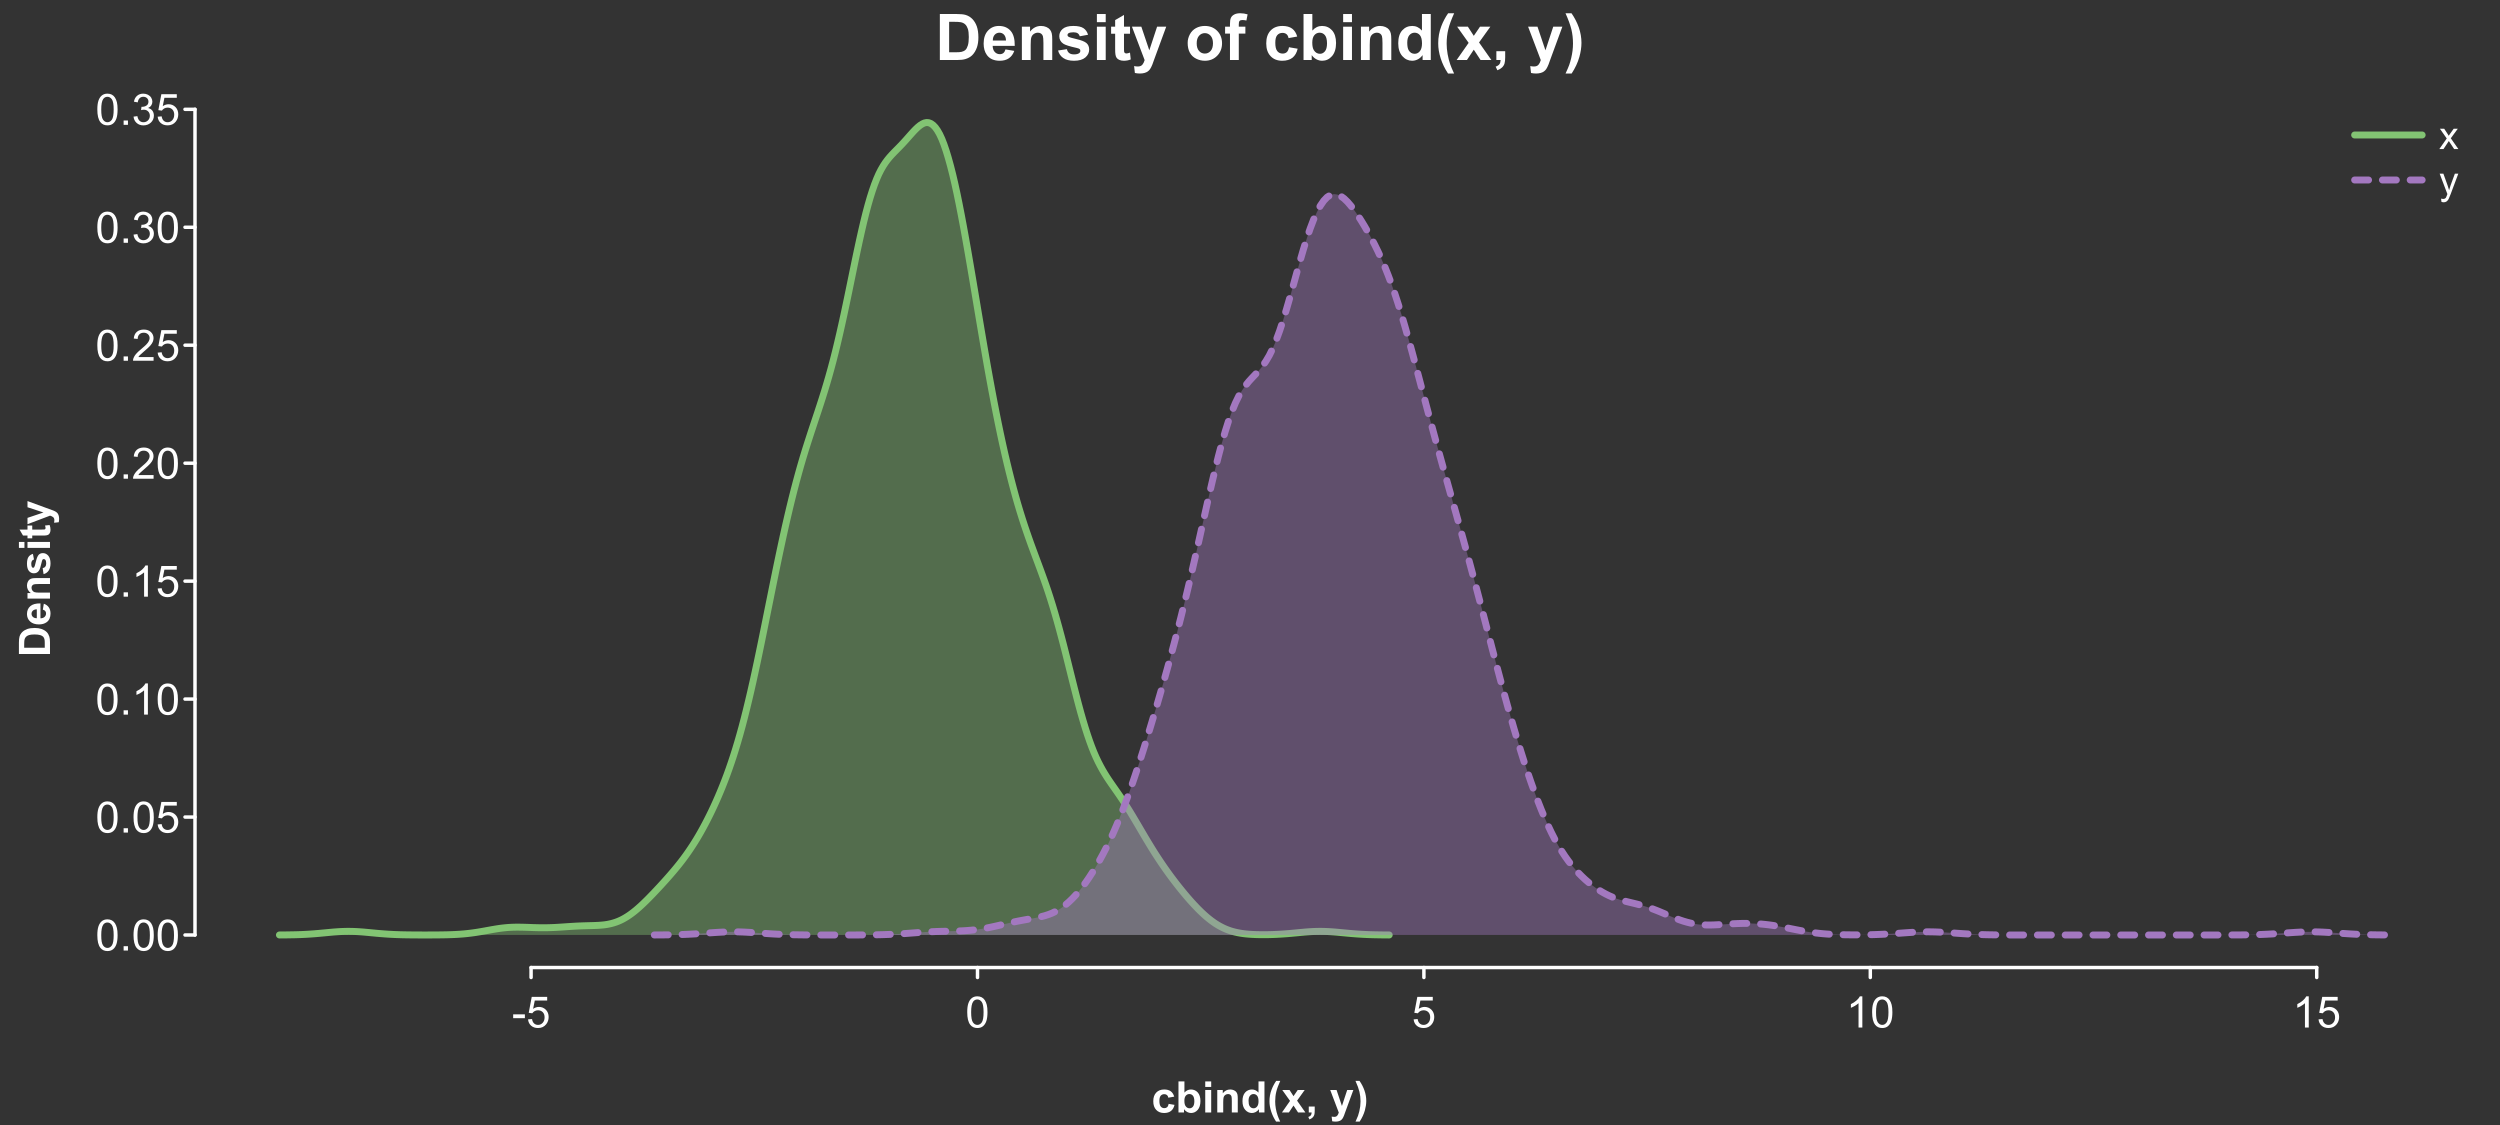 <?xml version="1.0" encoding="UTF-8"?>
<svg xmlns="http://www.w3.org/2000/svg" xmlns:xlink="http://www.w3.org/1999/xlink" width="720pt" height="324pt" viewBox="0 0 720 324" version="1.1">
<rect x="0" y="0" width="720" height="324" fill="#333333" stroke="none"/>
<defs>
<g>
<symbol overflow="visible" id="glyph0-0">
<path style="stroke:none;" d="M 1.562 0 L 1.562 -7.812 L 7.812 -7.812 L 7.812 0 Z M 1.758 -0.195 L 7.617 -0.195 L 7.617 -7.617 L 1.758 -7.617 Z M 1.758 -0.195 "/>
</symbol>
<symbol overflow="visible" id="glyph0-1">
<path style="stroke:none;" d="M 0.398 -2.688 L 0.398 -3.789 L 3.773 -3.789 L 3.773 -2.688 Z M 0.398 -2.688 "/>
</symbol>
<symbol overflow="visible" id="glyph0-2">
<path style="stroke:none;" d="M 0.52 -2.344 L 1.672 -2.441 C 1.754 -1.875 1.953 -1.453 2.266 -1.172 C 2.574 -0.891 2.949 -0.75 3.395 -0.75 C 3.918 -0.75 4.367 -0.949 4.734 -1.348 C 5.102 -1.746 5.285 -2.273 5.285 -2.938 C 5.285 -3.559 5.109 -4.055 4.758 -4.418 C 4.406 -4.777 3.945 -4.957 3.375 -4.961 C 3.02 -4.957 2.699 -4.875 2.414 -4.719 C 2.129 -4.555 1.906 -4.348 1.746 -4.094 L 0.715 -4.23 L 1.582 -8.824 L 6.031 -8.824 L 6.031 -7.777 L 2.461 -7.777 L 1.977 -5.371 C 2.508 -5.742 3.074 -5.93 3.668 -5.934 C 4.449 -5.93 5.105 -5.66 5.645 -5.121 C 6.18 -4.578 6.449 -3.883 6.453 -3.035 C 6.449 -2.223 6.215 -1.52 5.742 -0.934 C 5.168 -0.207 4.383 0.152 3.395 0.152 C 2.574 0.152 1.91 -0.074 1.398 -0.531 C 0.883 -0.984 0.59 -1.59 0.52 -2.344 Z M 0.52 -2.344 "/>
</symbol>
<symbol overflow="visible" id="glyph0-3">
<path style="stroke:none;" d="M 0.52 -4.414 C 0.516 -5.469 0.625 -6.32 0.844 -6.965 C 1.062 -7.609 1.387 -8.105 1.816 -8.457 C 2.246 -8.805 2.785 -8.98 3.438 -8.984 C 3.914 -8.98 4.336 -8.887 4.699 -8.695 C 5.059 -8.5 5.355 -8.219 5.594 -7.859 C 5.828 -7.492 6.016 -7.051 6.152 -6.527 C 6.285 -6.004 6.352 -5.297 6.355 -4.414 C 6.352 -3.359 6.242 -2.512 6.031 -1.871 C 5.812 -1.223 5.492 -0.727 5.062 -0.375 C 4.633 -0.023 4.09 0.152 3.438 0.152 C 2.57 0.152 1.891 -0.156 1.402 -0.773 C 0.809 -1.516 0.516 -2.727 0.52 -4.414 Z M 1.648 -4.414 C 1.645 -2.941 1.816 -1.965 2.164 -1.48 C 2.504 -0.992 2.93 -0.75 3.438 -0.75 C 3.938 -0.75 4.359 -0.992 4.707 -1.48 C 5.051 -1.969 5.227 -2.945 5.227 -4.414 C 5.227 -5.883 5.051 -6.863 4.707 -7.348 C 4.359 -7.832 3.934 -8.074 3.426 -8.074 C 2.918 -8.074 2.516 -7.859 2.215 -7.434 C 1.836 -6.887 1.645 -5.879 1.648 -4.414 Z M 1.648 -4.414 "/>
</symbol>
<symbol overflow="visible" id="glyph0-4">
<path style="stroke:none;" d="M 4.656 0 L 3.559 0 L 3.559 -7 C 3.289 -6.746 2.941 -6.492 2.516 -6.242 C 2.086 -5.988 1.703 -5.801 1.359 -5.676 L 1.359 -6.738 C 1.973 -7.027 2.508 -7.375 2.973 -7.789 C 3.43 -8.195 3.758 -8.594 3.949 -8.984 L 4.656 -8.984 Z M 4.656 0 "/>
</symbol>
<symbol overflow="visible" id="glyph0-5">
<path style="stroke:none;" d="M 1.137 0 L 1.137 -1.25 L 2.387 -1.25 L 2.387 0 Z M 1.137 0 "/>
</symbol>
<symbol overflow="visible" id="glyph0-6">
<path style="stroke:none;" d="M 6.293 -1.055 L 6.293 0 L 0.379 0 C 0.367 -0.266 0.41 -0.52 0.508 -0.762 C 0.656 -1.164 0.898 -1.559 1.23 -1.953 C 1.559 -2.34 2.035 -2.793 2.668 -3.309 C 3.637 -4.102 4.293 -4.734 4.637 -5.203 C 4.977 -5.668 5.148 -6.105 5.152 -6.523 C 5.148 -6.957 4.992 -7.324 4.684 -7.625 C 4.371 -7.922 3.969 -8.074 3.469 -8.074 C 2.938 -8.074 2.512 -7.914 2.195 -7.598 C 1.879 -7.277 1.719 -6.84 1.715 -6.281 L 0.586 -6.398 C 0.664 -7.238 0.953 -7.879 1.457 -8.32 C 1.961 -8.762 2.641 -8.98 3.492 -8.984 C 4.348 -8.98 5.023 -8.742 5.527 -8.27 C 6.027 -7.789 6.281 -7.199 6.281 -6.5 C 6.281 -6.141 6.207 -5.789 6.059 -5.445 C 5.91 -5.094 5.664 -4.73 5.328 -4.352 C 4.984 -3.965 4.422 -3.441 3.637 -2.777 C 2.977 -2.223 2.555 -1.844 2.367 -1.648 C 2.18 -1.449 2.023 -1.254 1.906 -1.055 Z M 6.293 -1.055 "/>
</symbol>
<symbol overflow="visible" id="glyph0-7">
<path style="stroke:none;" d="M 0.523 -2.363 L 1.625 -2.508 C 1.746 -1.883 1.961 -1.434 2.266 -1.16 C 2.566 -0.887 2.938 -0.75 3.375 -0.75 C 3.891 -0.75 4.324 -0.926 4.684 -1.285 C 5.035 -1.641 5.215 -2.086 5.219 -2.617 C 5.215 -3.121 5.051 -3.539 4.723 -3.867 C 4.395 -4.195 3.977 -4.359 3.469 -4.359 C 3.258 -4.359 2.996 -4.316 2.691 -4.234 L 2.812 -5.199 C 2.883 -5.188 2.941 -5.184 2.992 -5.188 C 3.457 -5.184 3.879 -5.309 4.254 -5.555 C 4.629 -5.797 4.816 -6.172 4.816 -6.684 C 4.816 -7.086 4.68 -7.418 4.406 -7.684 C 4.133 -7.945 3.781 -8.078 3.352 -8.082 C 2.922 -8.078 2.562 -7.945 2.281 -7.676 C 1.992 -7.406 1.812 -7.004 1.734 -6.469 L 0.633 -6.664 C 0.766 -7.398 1.07 -7.969 1.551 -8.375 C 2.023 -8.777 2.617 -8.98 3.328 -8.984 C 3.812 -8.98 4.262 -8.875 4.676 -8.668 C 5.086 -8.457 5.398 -8.172 5.617 -7.812 C 5.832 -7.445 5.941 -7.062 5.945 -6.66 C 5.941 -6.27 5.836 -5.918 5.633 -5.602 C 5.422 -5.281 5.117 -5.027 4.711 -4.848 C 5.238 -4.723 5.648 -4.469 5.941 -4.086 C 6.234 -3.695 6.379 -3.215 6.383 -2.645 C 6.379 -1.859 6.094 -1.199 5.527 -0.656 C 4.957 -0.113 4.238 0.156 3.367 0.16 C 2.582 0.156 1.93 -0.074 1.41 -0.543 C 0.891 -1.008 0.594 -1.613 0.523 -2.363 Z M 0.523 -2.363 "/>
</symbol>
<symbol overflow="visible" id="glyph1-0">
<path style="stroke:none;" d="M 1.414 0 L 1.414 -7.062 L 7.062 -7.062 L 7.062 0 Z M 1.59 -0.176 L 6.887 -0.176 L 6.887 -6.887 L 1.59 -6.887 Z M 1.59 -0.176 "/>
</symbol>
<symbol overflow="visible" id="glyph1-1">
<path style="stroke:none;" d="M 0.082 0 L 2.223 -3.047 L 0.242 -5.859 L 1.484 -5.859 L 2.383 -4.484 C 2.551 -4.219 2.688 -4 2.793 -3.828 C 2.953 -4.07 3.102 -4.289 3.238 -4.477 L 4.227 -5.859 L 5.414 -5.859 L 3.387 -3.102 L 5.566 0 L 4.348 0 L 3.145 -1.82 L 2.824 -2.312 L 1.285 0 Z M 0.082 0 "/>
</symbol>
<symbol overflow="visible" id="glyph1-2">
<path style="stroke:none;" d="M 0.699 2.258 L 0.59 1.324 C 0.805 1.383 0.996 1.41 1.16 1.414 C 1.379 1.41 1.555 1.375 1.688 1.301 C 1.82 1.227 1.93 1.121 2.016 0.992 C 2.078 0.891 2.176 0.645 2.316 0.254 C 2.332 0.195 2.363 0.117 2.406 0.012 L 0.184 -5.859 L 1.254 -5.859 L 2.473 -2.465 C 2.629 -2.031 2.77 -1.578 2.898 -1.109 C 3.008 -1.562 3.145 -2.008 3.305 -2.445 L 4.559 -5.859 L 5.551 -5.859 L 3.32 0.098 C 3.082 0.742 2.898 1.188 2.766 1.43 C 2.586 1.758 2.383 1.996 2.156 2.148 C 1.93 2.301 1.656 2.379 1.34 2.379 C 1.148 2.379 0.934 2.336 0.699 2.258 Z M 0.699 2.258 "/>
</symbol>
<symbol overflow="visible" id="glyph2-0">
<path style="stroke:none;" d="M 2.312 0 L 2.312 -11.562 L 11.562 -11.562 L 11.562 0 Z M 2.602 -0.289 L 11.273 -0.289 L 11.273 -11.273 L 2.602 -11.273 Z M 2.602 -0.289 "/>
</symbol>
<symbol overflow="visible" id="glyph2-1">
<path style="stroke:none;" d="M 1.336 -13.242 L 6.223 -13.242 C 7.324 -13.242 8.164 -13.156 8.742 -12.988 C 9.52 -12.758 10.184 -12.352 10.738 -11.77 C 11.289 -11.184 11.711 -10.469 12.004 -9.625 C 12.289 -8.777 12.434 -7.734 12.438 -6.496 C 12.434 -5.402 12.297 -4.461 12.031 -3.676 C 11.695 -2.707 11.223 -1.93 10.613 -1.336 C 10.145 -0.883 9.52 -0.531 8.734 -0.281 C 8.145 -0.094 7.355 0 6.367 0 L 1.336 0 Z M 4.012 -11.004 L 4.012 -2.23 L 6.008 -2.23 C 6.75 -2.227 7.289 -2.27 7.625 -2.359 C 8.055 -2.465 8.414 -2.648 8.703 -2.906 C 8.984 -3.164 9.219 -3.59 9.402 -4.188 C 9.582 -4.777 9.672 -5.586 9.676 -6.613 C 9.672 -7.633 9.582 -8.418 9.402 -8.969 C 9.219 -9.516 8.965 -9.945 8.645 -10.254 C 8.316 -10.559 7.906 -10.766 7.406 -10.875 C 7.031 -10.961 6.297 -11.004 5.211 -11.004 Z M 4.012 -11.004 "/>
</symbol>
<symbol overflow="visible" id="glyph2-2">
<path style="stroke:none;" d="M 6.883 -3.055 L 9.414 -2.629 C 9.086 -1.699 8.57 -0.992 7.871 -0.508 C 7.168 -0.023 6.293 0.215 5.238 0.219 C 3.57 0.215 2.336 -0.328 1.535 -1.418 C 0.902 -2.289 0.586 -3.391 0.586 -4.723 C 0.586 -6.312 1 -7.555 1.832 -8.457 C 2.664 -9.355 3.715 -9.809 4.984 -9.809 C 6.41 -9.809 7.535 -9.336 8.363 -8.395 C 9.184 -7.453 9.578 -6.012 9.547 -4.066 L 3.188 -4.066 C 3.203 -3.312 3.406 -2.727 3.801 -2.309 C 4.191 -1.887 4.68 -1.676 5.266 -1.68 C 5.66 -1.676 5.996 -1.785 6.27 -2.004 C 6.539 -2.223 6.742 -2.57 6.883 -3.055 Z M 7.027 -5.617 C 7.004 -6.348 6.816 -6.906 6.457 -7.293 C 6.098 -7.672 5.656 -7.863 5.141 -7.867 C 4.582 -7.863 4.125 -7.66 3.766 -7.262 C 3.402 -6.855 3.227 -6.309 3.234 -5.617 Z M 7.027 -5.617 "/>
</symbol>
<symbol overflow="visible" id="glyph2-3">
<path style="stroke:none;" d="M 10.055 0 L 7.516 0 L 7.516 -4.895 C 7.512 -5.926 7.457 -6.598 7.352 -6.906 C 7.242 -7.207 7.066 -7.441 6.824 -7.613 C 6.578 -7.777 6.285 -7.863 5.945 -7.867 C 5.504 -7.863 5.109 -7.742 4.762 -7.504 C 4.41 -7.262 4.172 -6.941 4.043 -6.547 C 3.91 -6.148 3.844 -5.414 3.848 -4.344 L 3.848 0 L 1.309 0 L 1.309 -9.594 L 3.668 -9.594 L 3.668 -8.184 C 4.504 -9.266 5.555 -9.809 6.828 -9.809 C 7.383 -9.809 7.895 -9.707 8.363 -9.504 C 8.824 -9.301 9.176 -9.043 9.414 -8.734 C 9.652 -8.418 9.82 -8.062 9.914 -7.668 C 10.008 -7.27 10.055 -6.699 10.055 -5.961 Z M 10.055 0 "/>
</symbol>
<symbol overflow="visible" id="glyph2-4">
<path style="stroke:none;" d="M 0.434 -2.738 L 2.98 -3.125 C 3.086 -2.625 3.305 -2.25 3.641 -2 C 3.969 -1.742 4.434 -1.617 5.031 -1.617 C 5.684 -1.617 6.176 -1.734 6.512 -1.977 C 6.73 -2.141 6.844 -2.367 6.848 -2.656 C 6.844 -2.844 6.785 -3.004 6.668 -3.133 C 6.539 -3.254 6.254 -3.367 5.816 -3.469 C 3.766 -3.918 2.469 -4.328 1.926 -4.707 C 1.164 -5.223 0.785 -5.945 0.785 -6.867 C 0.785 -7.695 1.113 -8.391 1.77 -8.961 C 2.426 -9.523 3.441 -9.809 4.824 -9.809 C 6.133 -9.809 7.109 -9.594 7.75 -9.168 C 8.387 -8.738 8.828 -8.105 9.07 -7.273 L 6.676 -6.828 C 6.57 -7.199 6.379 -7.488 6.094 -7.688 C 5.805 -7.883 5.395 -7.98 4.867 -7.984 C 4.199 -7.98 3.723 -7.887 3.434 -7.707 C 3.238 -7.57 3.141 -7.398 3.145 -7.191 C 3.141 -7.004 3.227 -6.852 3.398 -6.73 C 3.625 -6.559 4.414 -6.32 5.766 -6.016 C 7.117 -5.707 8.062 -5.332 8.602 -4.887 C 9.129 -4.434 9.391 -3.805 9.395 -3 C 9.391 -2.117 9.023 -1.359 8.293 -0.73 C 7.555 -0.098 6.469 0.215 5.031 0.219 C 3.723 0.215 2.688 -0.047 1.926 -0.578 C 1.164 -1.105 0.668 -1.824 0.434 -2.738 Z M 0.434 -2.738 "/>
</symbol>
<symbol overflow="visible" id="glyph2-5">
<path style="stroke:none;" d="M 1.328 -10.895 L 1.328 -13.242 L 3.867 -13.242 L 3.867 -10.895 Z M 1.328 0 L 1.328 -9.594 L 3.867 -9.594 L 3.867 0 Z M 1.328 0 "/>
</symbol>
<symbol overflow="visible" id="glyph2-6">
<path style="stroke:none;" d="M 5.727 -9.594 L 5.727 -7.57 L 3.992 -7.57 L 3.992 -3.703 C 3.988 -2.922 4.008 -2.465 4.043 -2.336 C 4.074 -2.203 4.148 -2.094 4.27 -2.012 C 4.383 -1.926 4.523 -1.887 4.695 -1.887 C 4.93 -1.887 5.273 -1.969 5.719 -2.133 L 5.934 -0.164 C 5.344 0.09 4.676 0.215 3.93 0.219 C 3.469 0.215 3.055 0.141 2.691 -0.012 C 2.32 -0.164 2.051 -0.363 1.883 -0.609 C 1.707 -0.852 1.59 -1.18 1.527 -1.598 C 1.469 -1.891 1.441 -2.488 1.445 -3.387 L 1.445 -7.57 L 0.281 -7.57 L 0.281 -9.594 L 1.445 -9.594 L 1.445 -11.5 L 3.992 -12.98 L 3.992 -9.594 Z M 5.727 -9.594 "/>
</symbol>
<symbol overflow="visible" id="glyph2-7">
<path style="stroke:none;" d="M 0.125 -9.594 L 2.828 -9.594 L 5.121 -2.781 L 7.363 -9.594 L 9.992 -9.594 L 6.602 -0.359 L 6 1.309 C 5.773 1.863 5.559 2.293 5.359 2.59 C 5.156 2.887 4.926 3.125 4.664 3.309 C 4.402 3.492 4.078 3.637 3.699 3.738 C 3.312 3.84 2.883 3.891 2.402 3.895 C 1.914 3.891 1.434 3.84 0.965 3.738 L 0.742 1.754 C 1.137 1.828 1.496 1.867 1.816 1.871 C 2.402 1.867 2.836 1.695 3.125 1.352 C 3.406 1.004 3.625 0.562 3.777 0.027 Z M 0.125 -9.594 "/>
</symbol>
<symbol overflow="visible" id="glyph2-8">
<path style="stroke:none;" d=""/>
</symbol>
<symbol overflow="visible" id="glyph2-9">
<path style="stroke:none;" d="M 0.742 -4.934 C 0.738 -5.773 0.945 -6.586 1.363 -7.379 C 1.777 -8.164 2.367 -8.766 3.129 -9.184 C 3.891 -9.598 4.742 -9.809 5.684 -9.809 C 7.133 -9.809 8.32 -9.336 9.25 -8.395 C 10.176 -7.453 10.641 -6.262 10.641 -4.824 C 10.641 -3.371 10.172 -2.168 9.234 -1.215 C 8.297 -0.258 7.117 0.215 5.699 0.219 C 4.82 0.215 3.98 0.02 3.184 -0.379 C 2.383 -0.773 1.777 -1.355 1.363 -2.125 C 0.945 -2.891 0.738 -3.828 0.742 -4.934 Z M 3.344 -4.797 C 3.34 -3.844 3.566 -3.113 4.02 -2.609 C 4.469 -2.102 5.023 -1.852 5.691 -1.852 C 6.348 -1.852 6.902 -2.102 7.355 -2.609 C 7.801 -3.113 8.027 -3.852 8.031 -4.816 C 8.027 -5.754 7.801 -6.473 7.355 -6.98 C 6.902 -7.484 6.348 -7.738 5.691 -7.742 C 5.023 -7.738 4.469 -7.484 4.02 -6.98 C 3.566 -6.473 3.34 -5.746 3.344 -4.797 Z M 3.344 -4.797 "/>
</symbol>
<symbol overflow="visible" id="glyph2-10">
<path style="stroke:none;" d="M 0.219 -9.594 L 1.625 -9.594 L 1.625 -10.316 C 1.621 -11.121 1.707 -11.723 1.883 -12.121 C 2.051 -12.516 2.367 -12.84 2.832 -13.094 C 3.289 -13.34 3.871 -13.465 4.578 -13.469 C 5.297 -13.465 6.008 -13.355 6.703 -13.145 L 6.359 -11.371 C 5.953 -11.465 5.566 -11.512 5.195 -11.516 C 4.824 -11.512 4.559 -11.426 4.402 -11.258 C 4.238 -11.086 4.16 -10.758 4.164 -10.27 L 4.164 -9.594 L 6.062 -9.594 L 6.062 -7.598 L 4.164 -7.598 L 4.164 0 L 1.625 0 L 1.625 -7.598 L 0.219 -7.598 Z M 0.219 -9.594 "/>
</symbol>
<symbol overflow="visible" id="glyph2-11">
<path style="stroke:none;" d="M 9.691 -6.758 L 7.191 -6.305 C 7.102 -6.805 6.91 -7.18 6.613 -7.434 C 6.312 -7.684 5.926 -7.809 5.457 -7.812 C 4.82 -7.809 4.316 -7.59 3.941 -7.156 C 3.562 -6.719 3.375 -5.992 3.379 -4.969 C 3.375 -3.828 3.566 -3.023 3.953 -2.555 C 4.332 -2.086 4.844 -1.852 5.492 -1.852 C 5.969 -1.852 6.363 -1.988 6.676 -2.262 C 6.98 -2.535 7.199 -3.004 7.324 -3.676 L 9.82 -3.25 C 9.559 -2.105 9.059 -1.242 8.328 -0.656 C 7.59 -0.074 6.605 0.215 5.375 0.219 C 3.969 0.215 2.852 -0.223 2.02 -1.109 C 1.184 -1.992 0.766 -3.219 0.77 -4.789 C 0.766 -6.367 1.184 -7.602 2.023 -8.484 C 2.855 -9.367 3.988 -9.809 5.422 -9.809 C 6.586 -9.809 7.516 -9.555 8.207 -9.055 C 8.895 -8.547 9.391 -7.781 9.691 -6.758 Z M 9.691 -6.758 "/>
</symbol>
<symbol overflow="visible" id="glyph2-12">
<path style="stroke:none;" d="M 1.219 0 L 1.219 -13.242 L 3.758 -13.242 L 3.758 -8.473 C 4.539 -9.363 5.469 -9.809 6.539 -9.809 C 7.707 -9.809 8.672 -9.383 9.438 -8.539 C 10.199 -7.691 10.582 -6.477 10.586 -4.895 C 10.582 -3.254 10.191 -1.992 9.414 -1.109 C 8.633 -0.223 7.688 0.215 6.578 0.219 C 6.027 0.215 5.484 0.082 4.953 -0.191 C 4.418 -0.465 3.961 -0.871 3.578 -1.41 L 3.578 0 Z M 3.738 -5.004 C 3.738 -4.012 3.895 -3.277 4.211 -2.801 C 4.645 -2.125 5.227 -1.785 5.961 -1.789 C 6.516 -1.785 6.992 -2.027 7.391 -2.508 C 7.781 -2.984 7.98 -3.738 7.984 -4.77 C 7.98 -5.863 7.781 -6.652 7.387 -7.141 C 6.988 -7.621 6.48 -7.863 5.863 -7.867 C 5.25 -7.863 4.742 -7.625 4.344 -7.156 C 3.938 -6.68 3.738 -5.965 3.738 -5.004 Z M 3.738 -5.004 "/>
</symbol>
<symbol overflow="visible" id="glyph2-13">
<path style="stroke:none;" d="M 10.125 0 L 7.77 0 L 7.77 -1.41 C 7.375 -0.859 6.91 -0.449 6.379 -0.184 C 5.844 0.086 5.309 0.215 4.77 0.219 C 3.668 0.215 2.723 -0.227 1.938 -1.113 C 1.148 -2.004 0.754 -3.242 0.758 -4.832 C 0.754 -6.457 1.137 -7.691 1.906 -8.539 C 2.668 -9.383 3.637 -9.809 4.805 -9.809 C 5.875 -9.809 6.801 -9.363 7.586 -8.473 L 7.586 -13.242 L 10.125 -13.242 Z M 3.352 -5.004 C 3.352 -3.98 3.492 -3.238 3.777 -2.781 C 4.184 -2.117 4.754 -1.785 5.492 -1.789 C 6.07 -1.785 6.566 -2.035 6.98 -2.531 C 7.387 -3.027 7.594 -3.77 7.598 -4.762 C 7.594 -5.859 7.395 -6.652 7 -7.141 C 6.602 -7.621 6.094 -7.863 5.473 -7.867 C 4.871 -7.863 4.367 -7.625 3.961 -7.148 C 3.555 -6.668 3.352 -5.953 3.352 -5.004 Z M 3.352 -5.004 "/>
</symbol>
<symbol overflow="visible" id="glyph2-14">
<path style="stroke:none;" d="M 5.539 3.895 L 3.793 3.895 C 2.867 2.5 2.168 1.059 1.688 -0.441 C 1.203 -1.938 0.961 -3.391 0.965 -4.797 C 0.961 -6.535 1.258 -8.184 1.859 -9.738 C 2.375 -11.086 3.031 -12.328 3.828 -13.469 L 5.562 -13.469 C 4.734 -11.641 4.168 -10.086 3.863 -8.809 C 3.551 -7.527 3.398 -6.172 3.398 -4.742 C 3.398 -3.75 3.488 -2.738 3.672 -1.707 C 3.855 -0.668 4.105 0.312 4.426 1.246 C 4.633 1.859 5.004 2.742 5.539 3.895 Z M 5.539 3.895 "/>
</symbol>
<symbol overflow="visible" id="glyph2-15">
<path style="stroke:none;" d="M 0.109 0 L 3.566 -4.941 L 0.254 -9.594 L 3.352 -9.594 L 5.051 -6.957 L 6.84 -9.594 L 9.82 -9.594 L 6.566 -5.051 L 10.117 0 L 7 0 L 5.051 -2.973 L 3.082 0 Z M 0.109 0 "/>
</symbol>
<symbol overflow="visible" id="glyph2-16">
<path style="stroke:none;" d="M 1.266 -2.539 L 3.805 -2.539 L 3.805 -0.723 C 3.801 0.012 3.738 0.586 3.613 1.016 C 3.484 1.438 3.246 1.82 2.895 2.156 C 2.543 2.492 2.094 2.758 1.555 2.953 L 1.059 1.906 C 1.566 1.734 1.93 1.504 2.148 1.211 C 2.363 0.914 2.477 0.512 2.492 0 L 1.266 0 Z M 1.266 -2.539 "/>
</symbol>
<symbol overflow="visible" id="glyph2-17">
<path style="stroke:none;" d="M 0.625 3.895 C 1.121 2.82 1.473 1.996 1.68 1.426 C 1.883 0.852 2.074 0.195 2.25 -0.551 C 2.422 -1.297 2.551 -2.004 2.637 -2.68 C 2.723 -3.348 2.766 -4.035 2.766 -4.742 C 2.766 -6.172 2.609 -7.527 2.305 -8.809 C 1.992 -10.086 1.426 -11.641 0.605 -13.469 L 2.332 -13.469 C 3.238 -12.172 3.941 -10.797 4.449 -9.348 C 4.949 -7.895 5.203 -6.426 5.203 -4.934 C 5.203 -3.672 5.004 -2.32 4.605 -0.887 C 4.152 0.73 3.406 2.32 2.375 3.895 Z M 0.625 3.895 "/>
</symbol>
<symbol overflow="visible" id="glyph3-0">
<path style="stroke:none;" d="M 0 -1.562 L -7.812 -1.562 L -7.812 -7.812 L 0 -7.812 Z M -0.195 -1.758 L -0.195 -7.617 L -7.617 -7.617 L -7.617 -1.758 Z M -0.195 -1.758 "/>
</symbol>
<symbol overflow="visible" id="glyph3-1">
<path style="stroke:none;" d="M -8.949 -0.902 L -8.949 -4.207 C -8.945 -4.949 -8.891 -5.516 -8.777 -5.91 C -8.621 -6.43 -8.344 -6.879 -7.953 -7.258 C -7.555 -7.629 -7.07 -7.914 -6.5 -8.113 C -5.926 -8.305 -5.223 -8.402 -4.387 -8.406 C -3.648 -8.402 -3.016 -8.309 -2.484 -8.129 C -1.832 -7.902 -1.305 -7.586 -0.902 -7.172 C -0.598 -6.859 -0.359 -6.434 -0.188 -5.902 C -0.062 -5.5 0 -4.969 0 -4.305 L 0 -0.902 Z M -7.434 -2.711 L -1.508 -2.711 L -1.508 -4.059 C -1.504 -4.562 -1.535 -4.926 -1.594 -5.152 C -1.664 -5.441 -1.785 -5.684 -1.965 -5.879 C -2.137 -6.07 -2.426 -6.23 -2.828 -6.352 C -3.227 -6.473 -3.773 -6.531 -4.469 -6.535 C -5.156 -6.531 -5.688 -6.473 -6.059 -6.352 C -6.43 -6.23 -6.719 -6.059 -6.926 -5.84 C -7.133 -5.617 -7.273 -5.34 -7.348 -5.004 C -7.402 -4.75 -7.43 -4.254 -7.434 -3.523 Z M -7.434 -2.711 "/>
</symbol>
<symbol overflow="visible" id="glyph3-2">
<path style="stroke:none;" d="M -2.062 -4.652 L -1.777 -6.359 C -1.145 -6.137 -0.668 -5.793 -0.344 -5.32 C -0.016 -4.844 0.145 -4.25 0.148 -3.539 C 0.145 -2.41 -0.219 -1.574 -0.957 -1.039 C -1.543 -0.609 -2.289 -0.398 -3.191 -0.398 C -4.266 -0.398 -5.105 -0.676 -5.715 -1.238 C -6.32 -1.797 -6.625 -2.508 -6.629 -3.371 C -6.625 -4.332 -6.309 -5.094 -5.672 -5.652 C -5.035 -6.207 -4.059 -6.473 -2.746 -6.453 L -2.746 -2.156 C -2.234 -2.164 -1.84 -2.301 -1.559 -2.566 C -1.277 -2.832 -1.137 -3.16 -1.137 -3.559 C -1.137 -3.824 -1.207 -4.051 -1.355 -4.234 C -1.496 -4.418 -1.734 -4.559 -2.062 -4.652 Z M -3.797 -4.75 C -4.289 -4.734 -4.664 -4.605 -4.926 -4.363 C -5.184 -4.117 -5.312 -3.82 -5.316 -3.473 C -5.312 -3.094 -5.176 -2.785 -4.906 -2.547 C -4.633 -2.301 -4.266 -2.18 -3.797 -2.184 Z M -3.797 -4.75 "/>
</symbol>
<symbol overflow="visible" id="glyph3-3">
<path style="stroke:none;" d="M 0 -6.793 L 0 -5.078 L -3.309 -5.078 C -4.008 -5.074 -4.461 -5.039 -4.664 -4.969 C -4.867 -4.895 -5.027 -4.773 -5.145 -4.609 C -5.258 -4.441 -5.312 -4.242 -5.316 -4.016 C -5.312 -3.715 -5.23 -3.449 -5.07 -3.215 C -4.906 -2.977 -4.691 -2.816 -4.426 -2.73 C -4.152 -2.645 -3.656 -2.602 -2.938 -2.602 L 0 -2.602 L 0 -0.887 L -6.48 -0.887 L -6.48 -2.477 L -5.531 -2.477 C -6.262 -3.043 -6.625 -3.754 -6.629 -4.613 C -6.625 -4.988 -6.559 -5.336 -6.422 -5.652 C -6.285 -5.961 -6.109 -6.199 -5.902 -6.363 C -5.688 -6.523 -5.449 -6.633 -5.18 -6.699 C -4.91 -6.758 -4.523 -6.789 -4.027 -6.793 Z M 0 -6.793 "/>
</symbol>
<symbol overflow="visible" id="glyph3-4">
<path style="stroke:none;" d="M -1.848 -0.293 L -2.113 -2.016 C -1.773 -2.086 -1.52 -2.234 -1.352 -2.461 C -1.176 -2.684 -1.09 -2.996 -1.094 -3.398 C -1.09 -3.844 -1.172 -4.176 -1.336 -4.402 C -1.449 -4.547 -1.602 -4.621 -1.793 -4.625 C -1.922 -4.621 -2.027 -4.582 -2.117 -4.504 C -2.195 -4.414 -2.273 -4.223 -2.344 -3.93 C -2.648 -2.543 -2.926 -1.668 -3.18 -1.301 C -3.527 -0.785 -4.016 -0.527 -4.641 -0.531 C -5.199 -0.527 -5.668 -0.75 -6.055 -1.195 C -6.434 -1.641 -6.625 -2.328 -6.629 -3.258 C -6.625 -4.145 -6.48 -4.801 -6.195 -5.234 C -5.902 -5.664 -5.477 -5.965 -4.914 -6.129 L -4.613 -4.512 C -4.863 -4.441 -5.059 -4.309 -5.191 -4.117 C -5.324 -3.922 -5.391 -3.645 -5.395 -3.289 C -5.391 -2.836 -5.328 -2.516 -5.207 -2.32 C -5.113 -2.188 -4.996 -2.121 -4.859 -2.125 C -4.734 -2.121 -4.633 -2.18 -4.547 -2.297 C -4.43 -2.449 -4.266 -2.98 -4.062 -3.895 C -3.852 -4.805 -3.598 -5.445 -3.301 -5.812 C -2.992 -6.168 -2.57 -6.344 -2.027 -6.348 C -1.434 -6.344 -0.922 -6.098 -0.492 -5.602 C -0.066 -5.105 0.145 -4.371 0.148 -3.398 C 0.145 -2.516 -0.031 -1.816 -0.391 -1.301 C -0.746 -0.785 -1.23 -0.449 -1.848 -0.293 Z M -1.848 -0.293 "/>
</symbol>
<symbol overflow="visible" id="glyph3-5">
<path style="stroke:none;" d="M -7.359 -0.898 L -8.949 -0.898 L -8.949 -2.613 L -7.359 -2.613 Z M 0 -0.898 L -6.48 -0.898 L -6.48 -2.613 L 0 -2.613 Z M 0 -0.898 "/>
</symbol>
<symbol overflow="visible" id="glyph3-6">
<path style="stroke:none;" d="M -6.48 -3.871 L -5.113 -3.871 L -5.113 -2.699 L -2.504 -2.699 C -1.969 -2.695 -1.66 -2.707 -1.574 -2.73 C -1.484 -2.754 -1.414 -2.805 -1.359 -2.883 C -1.305 -2.961 -1.277 -3.055 -1.277 -3.172 C -1.277 -3.328 -1.332 -3.559 -1.441 -3.863 L -0.109 -4.012 C 0.062 -3.609 0.145 -3.156 0.148 -2.656 C 0.145 -2.344 0.098 -2.066 -0.008 -1.816 C -0.109 -1.566 -0.246 -1.383 -0.41 -1.27 C -0.574 -1.152 -0.797 -1.074 -1.082 -1.031 C -1.277 -0.992 -1.68 -0.973 -2.289 -0.977 L -5.113 -0.977 L -5.113 -0.188 L -6.48 -0.188 L -6.48 -0.977 L -7.77 -0.977 L -8.77 -2.699 L -6.48 -2.699 Z M -6.48 -3.871 "/>
</symbol>
<symbol overflow="visible" id="glyph3-7">
<path style="stroke:none;" d="M -6.48 -0.086 L -6.48 -1.91 L -1.879 -3.461 L -6.48 -4.973 L -6.48 -6.75 L -0.242 -4.461 L 0.887 -4.055 C 1.262 -3.902 1.551 -3.758 1.75 -3.621 C 1.949 -3.484 2.109 -3.328 2.234 -3.152 C 2.355 -2.973 2.453 -2.754 2.523 -2.5 C 2.59 -2.238 2.625 -1.945 2.629 -1.625 C 2.625 -1.289 2.59 -0.965 2.527 -0.652 L 1.184 -0.5 C 1.234 -0.766 1.258 -1.008 1.262 -1.227 C 1.258 -1.621 1.141 -1.918 0.91 -2.109 C 0.676 -2.301 0.379 -2.445 0.02 -2.551 Z M -6.48 -0.086 "/>
</symbol>
<symbol overflow="visible" id="glyph4-0">
<path style="stroke:none;" d="M 1.562 0 L 1.562 -7.812 L 7.812 -7.812 L 7.812 0 Z M 1.758 -0.195 L 7.617 -0.195 L 7.617 -7.617 L 1.758 -7.617 Z M 1.758 -0.195 "/>
</symbol>
<symbol overflow="visible" id="glyph4-1">
<path style="stroke:none;" d="M 6.551 -4.566 L 4.859 -4.262 C 4.797 -4.594 4.668 -4.848 4.469 -5.023 C 4.266 -5.191 4.004 -5.277 3.688 -5.281 C 3.258 -5.277 2.918 -5.129 2.664 -4.836 C 2.406 -4.539 2.277 -4.047 2.281 -3.355 C 2.277 -2.586 2.406 -2.043 2.668 -1.727 C 2.926 -1.406 3.273 -1.246 3.711 -1.25 C 4.031 -1.246 4.297 -1.34 4.508 -1.527 C 4.711 -1.711 4.859 -2.031 4.949 -2.484 L 6.633 -2.195 C 6.457 -1.422 6.121 -0.84 5.625 -0.445 C 5.129 -0.051 4.465 0.145 3.633 0.148 C 2.684 0.145 1.926 -0.152 1.363 -0.75 C 0.797 -1.348 0.516 -2.176 0.52 -3.234 C 0.516 -4.305 0.797 -5.137 1.367 -5.734 C 1.93 -6.328 2.695 -6.625 3.664 -6.629 C 4.449 -6.625 5.078 -6.457 5.543 -6.117 C 6.008 -5.777 6.344 -5.258 6.551 -4.566 Z M 6.551 -4.566 "/>
</symbol>
<symbol overflow="visible" id="glyph4-2">
<path style="stroke:none;" d="M 0.824 0 L 0.824 -8.949 L 2.539 -8.949 L 2.539 -5.727 C 3.062 -6.324 3.691 -6.625 4.418 -6.629 C 5.207 -6.625 5.859 -6.34 6.375 -5.77 C 6.891 -5.195 7.148 -4.375 7.152 -3.309 C 7.148 -2.199 6.887 -1.348 6.363 -0.75 C 5.836 -0.152 5.195 0.145 4.445 0.148 C 4.07 0.145 3.703 0.055 3.348 -0.129 C 2.984 -0.316 2.676 -0.59 2.418 -0.953 L 2.418 0 Z M 2.527 -3.383 C 2.523 -2.707 2.629 -2.211 2.844 -1.891 C 3.137 -1.434 3.531 -1.207 4.027 -1.207 C 4.402 -1.207 4.727 -1.367 4.996 -1.691 C 5.258 -2.016 5.391 -2.527 5.395 -3.223 C 5.391 -3.961 5.258 -4.492 4.992 -4.824 C 4.723 -5.148 4.379 -5.312 3.961 -5.316 C 3.547 -5.312 3.203 -5.152 2.934 -4.836 C 2.66 -4.516 2.523 -4.031 2.527 -3.383 Z M 2.527 -3.383 "/>
</symbol>
<symbol overflow="visible" id="glyph4-3">
<path style="stroke:none;" d="M 0.898 -7.359 L 0.898 -8.949 L 2.613 -8.949 L 2.613 -7.359 Z M 0.898 0 L 0.898 -6.48 L 2.613 -6.48 L 2.613 0 Z M 0.898 0 "/>
</symbol>
<symbol overflow="visible" id="glyph4-4">
<path style="stroke:none;" d="M 6.793 0 L 5.078 0 L 5.078 -3.309 C 5.074 -4.008 5.039 -4.461 4.969 -4.664 C 4.895 -4.867 4.773 -5.027 4.609 -5.145 C 4.441 -5.258 4.242 -5.312 4.016 -5.316 C 3.715 -5.312 3.449 -5.23 3.215 -5.07 C 2.977 -4.906 2.816 -4.691 2.73 -4.426 C 2.645 -4.152 2.602 -3.656 2.602 -2.938 L 2.602 0 L 0.887 0 L 0.887 -6.48 L 2.477 -6.48 L 2.477 -5.531 C 3.043 -6.262 3.754 -6.625 4.613 -6.629 C 4.988 -6.625 5.336 -6.559 5.652 -6.422 C 5.961 -6.285 6.199 -6.109 6.363 -5.902 C 6.523 -5.688 6.633 -5.449 6.699 -5.18 C 6.758 -4.91 6.789 -4.523 6.793 -4.027 Z M 6.793 0 "/>
</symbol>
<symbol overflow="visible" id="glyph4-5">
<path style="stroke:none;" d="M 6.844 0 L 5.25 0 L 5.25 -0.953 C 4.984 -0.582 4.672 -0.305 4.312 -0.125 C 3.953 0.059 3.59 0.145 3.223 0.148 C 2.477 0.145 1.836 -0.152 1.309 -0.75 C 0.773 -1.352 0.508 -2.188 0.512 -3.266 C 0.508 -4.359 0.766 -5.195 1.285 -5.77 C 1.801 -6.34 2.457 -6.625 3.246 -6.629 C 3.969 -6.625 4.594 -6.324 5.125 -5.727 L 5.125 -8.949 L 6.844 -8.949 Z M 2.266 -3.383 C 2.262 -2.688 2.355 -2.188 2.551 -1.879 C 2.824 -1.43 3.211 -1.207 3.711 -1.207 C 4.102 -1.207 4.438 -1.375 4.719 -1.711 C 4.992 -2.047 5.133 -2.547 5.133 -3.215 C 5.133 -3.957 4.996 -4.492 4.73 -4.824 C 4.457 -5.148 4.113 -5.312 3.699 -5.316 C 3.289 -5.312 2.949 -5.152 2.676 -4.828 C 2.398 -4.504 2.262 -4.02 2.266 -3.383 Z M 2.266 -3.383 "/>
</symbol>
<symbol overflow="visible" id="glyph4-6">
<path style="stroke:none;" d="M 3.742 2.629 L 2.562 2.629 C 1.938 1.688 1.465 0.715 1.141 -0.301 C 0.812 -1.309 0.648 -2.289 0.652 -3.242 C 0.648 -4.414 0.852 -5.527 1.258 -6.578 C 1.605 -7.488 2.047 -8.328 2.586 -9.102 L 3.758 -9.102 C 3.195 -7.863 2.812 -6.816 2.609 -5.953 C 2.398 -5.086 2.297 -4.168 2.297 -3.203 C 2.297 -2.535 2.355 -1.852 2.48 -1.152 C 2.602 -0.453 2.773 0.211 2.992 0.844 C 3.129 1.258 3.379 1.852 3.742 2.629 Z M 3.742 2.629 "/>
</symbol>
<symbol overflow="visible" id="glyph4-7">
<path style="stroke:none;" d="M 0.074 0 L 2.41 -3.34 L 0.172 -6.48 L 2.266 -6.48 L 3.41 -4.699 L 4.621 -6.48 L 6.633 -6.48 L 4.438 -3.41 L 6.836 0 L 4.73 0 L 3.41 -2.008 L 2.082 0 Z M 0.074 0 "/>
</symbol>
<symbol overflow="visible" id="glyph4-8">
<path style="stroke:none;" d="M 0.855 -1.715 L 2.57 -1.715 L 2.57 -0.488 C 2.566 0.012 2.523 0.398 2.441 0.688 C 2.352 0.969 2.188 1.227 1.953 1.457 C 1.711 1.684 1.41 1.863 1.051 1.996 L 0.715 1.289 C 1.059 1.172 1.305 1.012 1.453 0.816 C 1.598 0.613 1.672 0.344 1.684 0 L 0.855 0 Z M 0.855 -1.715 "/>
</symbol>
<symbol overflow="visible" id="glyph4-9">
<path style="stroke:none;" d=""/>
</symbol>
<symbol overflow="visible" id="glyph4-10">
<path style="stroke:none;" d="M 0.086 -6.48 L 1.91 -6.48 L 3.461 -1.879 L 4.973 -6.48 L 6.75 -6.48 L 4.461 -0.242 L 4.055 0.887 C 3.902 1.262 3.758 1.551 3.621 1.75 C 3.484 1.949 3.328 2.109 3.152 2.234 C 2.973 2.355 2.754 2.453 2.5 2.523 C 2.238 2.59 1.945 2.625 1.625 2.629 C 1.289 2.625 0.965 2.59 0.652 2.527 L 0.5 1.184 C 0.766 1.234 1.008 1.258 1.227 1.262 C 1.621 1.258 1.918 1.141 2.109 0.91 C 2.301 0.676 2.445 0.379 2.551 0.02 Z M 0.086 -6.48 "/>
</symbol>
<symbol overflow="visible" id="glyph4-11">
<path style="stroke:none;" d="M 0.422 2.629 C 0.758 1.902 0.996 1.348 1.137 0.961 C 1.273 0.574 1.398 0.133 1.52 -0.371 C 1.633 -0.871 1.723 -1.352 1.781 -1.809 C 1.836 -2.262 1.863 -2.727 1.867 -3.203 C 1.863 -4.168 1.758 -5.086 1.555 -5.953 C 1.344 -6.816 0.965 -7.863 0.41 -9.102 L 1.574 -9.102 C 2.188 -8.223 2.664 -7.297 3.004 -6.316 C 3.344 -5.336 3.516 -4.34 3.516 -3.332 C 3.516 -2.48 3.379 -1.57 3.113 -0.598 C 2.805 0.492 2.305 1.566 1.605 2.629 Z M 0.422 2.629 "/>
</symbol>
</g>
</defs>
<g id="surface11">
<path style=" stroke:none;fill-rule:nonzero;fill:rgb(50.98%,76.863%,45.098%);fill-opacity:0.4;" d="M 80.48 269.27 L 81.105 269.266 L 81.73 269.258 L 82.355 269.254 L 82.98 269.246 L 83.605 269.234 L 84.234 269.223 L 84.859 269.211 L 85.484 269.195 L 86.109 269.176 L 86.734 269.152 L 87.359 269.125 L 87.984 269.094 L 88.609 269.059 L 89.238 269.02 L 89.863 268.977 L 90.488 268.93 L 91.738 268.828 L 94.238 268.594 L 94.867 268.535 L 95.492 268.477 L 96.117 268.422 L 96.742 268.375 L 97.367 268.332 L 97.992 268.293 L 98.617 268.266 L 99.242 268.246 L 99.871 268.234 L 100.496 268.23 L 101.121 268.238 L 101.746 268.254 L 102.371 268.277 L 102.996 268.309 L 103.621 268.348 L 104.246 268.395 L 104.871 268.445 L 105.5 268.504 L 106.125 268.559 L 106.75 268.621 L 108.625 268.797 L 109.25 268.852 L 109.875 268.902 L 110.504 268.953 L 111.754 269.039 L 113.004 269.109 L 113.629 269.137 L 114.879 269.184 L 115.504 269.203 L 116.133 269.219 L 117.383 269.242 L 118.008 269.25 L 118.633 269.254 L 119.258 269.262 L 120.508 269.27 L 121.137 269.27 L 121.762 269.273 L 123.012 269.273 L 123.637 269.27 L 124.262 269.27 L 125.512 269.262 L 126.141 269.258 L 127.391 269.242 L 128.641 269.219 L 129.891 269.18 L 130.516 269.156 L 131.141 269.129 L 131.77 269.094 L 132.395 269.055 L 133.02 269.008 L 133.645 268.957 L 134.27 268.895 L 134.895 268.828 L 135.52 268.754 L 136.145 268.672 L 136.773 268.582 L 137.398 268.488 L 138.023 268.387 L 138.648 268.281 L 139.273 268.172 L 141.773 267.719 L 142.402 267.613 L 143.027 267.508 L 143.652 267.414 L 144.277 267.328 L 144.902 267.25 L 145.527 267.188 L 146.152 267.129 L 146.777 267.086 L 147.406 267.055 L 148.031 267.031 L 148.656 267.02 L 149.281 267.02 L 149.906 267.027 L 150.531 267.039 L 151.156 267.055 L 151.781 267.074 L 152.406 267.098 L 153.035 267.121 L 153.66 267.145 L 154.91 267.176 L 155.535 267.188 L 156.16 267.191 L 156.785 267.191 L 157.41 267.184 L 158.039 267.172 L 158.664 267.152 L 159.289 267.129 L 159.914 267.102 L 160.539 267.066 L 161.789 266.988 L 163.039 266.902 L 163.668 266.859 L 165.543 266.742 L 166.793 266.68 L 168.043 266.633 L 168.672 266.617 L 169.297 266.598 L 170.547 266.566 L 171.172 266.547 L 171.797 266.523 L 172.422 266.492 L 173.047 266.445 L 173.672 266.391 L 174.301 266.316 L 174.926 266.219 L 175.551 266.094 L 176.176 265.949 L 176.801 265.77 L 177.426 265.566 L 178.051 265.328 L 178.676 265.055 L 179.305 264.746 L 179.93 264.398 L 180.555 264.02 L 181.18 263.609 L 181.805 263.164 L 182.43 262.691 L 183.055 262.191 L 183.68 261.66 L 184.305 261.102 L 184.934 260.527 L 185.559 259.93 L 186.184 259.32 L 186.809 258.695 L 187.434 258.055 L 188.059 257.406 L 188.684 256.75 L 189.309 256.082 L 189.938 255.41 L 190.562 254.73 L 191.188 254.043 L 191.812 253.352 L 192.438 252.648 L 193.062 251.934 L 193.688 251.207 L 194.312 250.469 L 194.941 249.711 L 195.566 248.938 L 196.191 248.141 L 196.816 247.32 L 197.441 246.469 L 198.066 245.59 L 198.691 244.68 L 199.316 243.738 L 199.941 242.766 L 200.57 241.758 L 201.195 240.707 L 201.82 239.617 L 202.445 238.488 L 203.07 237.324 L 203.695 236.121 L 204.32 234.883 L 204.945 233.602 L 205.574 232.27 L 206.199 230.895 L 206.824 229.473 L 207.449 228 L 208.074 226.469 L 208.699 224.883 L 209.324 223.234 L 209.949 221.504 L 210.574 219.695 L 211.203 217.801 L 211.828 215.82 L 212.453 213.746 L 213.078 211.578 L 213.703 209.312 L 214.328 206.934 L 214.953 204.449 L 215.578 201.871 L 216.207 199.199 L 216.832 196.441 L 217.457 193.602 L 218.082 190.691 L 218.707 187.711 L 219.332 184.684 L 219.957 181.617 L 220.582 178.523 L 221.207 175.418 L 221.836 172.312 L 222.461 169.211 L 223.086 166.137 L 223.711 163.102 L 224.336 160.105 L 224.961 157.168 L 225.586 154.285 L 226.211 151.477 L 226.84 148.738 L 227.465 146.09 L 228.09 143.531 L 228.715 141.059 L 229.34 138.672 L 229.965 136.371 L 230.59 134.152 L 231.215 132.012 L 231.84 129.949 L 232.469 127.949 L 233.094 126.004 L 233.719 124.09 L 234.344 122.203 L 235.594 118.445 L 236.219 116.539 L 236.844 114.59 L 237.473 112.586 L 238.098 110.508 L 238.723 108.355 L 239.348 106.109 L 239.973 103.762 L 240.598 101.305 L 241.223 98.727 L 241.848 96.047 L 242.473 93.27 L 243.102 90.406 L 243.727 87.469 L 244.352 84.473 L 244.977 81.438 L 245.602 78.395 L 246.227 75.371 L 246.852 72.391 L 247.477 69.484 L 248.105 66.672 L 248.73 63.98 L 249.355 61.445 L 249.98 59.094 L 250.605 56.922 L 251.23 54.938 L 251.855 53.141 L 252.48 51.531 L 253.105 50.105 L 253.734 48.863 L 254.359 47.785 L 254.984 46.836 L 255.609 45.992 L 256.234 45.234 L 256.859 44.539 L 257.484 43.883 L 258.109 43.25 L 258.738 42.617 L 259.363 41.973 L 259.988 41.312 L 260.613 40.633 L 261.238 39.934 L 261.863 39.227 L 262.488 38.523 L 263.113 37.836 L 263.738 37.191 L 264.367 36.602 L 264.992 36.098 L 265.617 35.691 L 266.242 35.41 L 266.867 35.281 L 267.492 35.34 L 268.117 35.59 L 268.742 36.035 L 269.371 36.691 L 269.996 37.57 L 270.621 38.672 L 271.246 40.016 L 271.871 41.621 L 272.496 43.453 L 273.121 45.508 L 273.746 47.777 L 274.375 50.25 L 275 52.922 L 275.625 55.781 L 276.25 58.836 L 276.875 62.035 L 277.5 65.367 L 278.125 68.816 L 278.75 72.359 L 279.375 75.98 L 280.004 79.664 L 280.629 83.387 L 281.879 90.863 L 282.504 94.578 L 283.129 98.258 L 283.754 101.891 L 284.379 105.457 L 285.008 108.938 L 285.633 112.336 L 286.258 115.641 L 286.883 118.848 L 287.508 121.957 L 288.133 124.961 L 288.758 127.863 L 289.383 130.641 L 290.008 133.316 L 290.637 135.891 L 291.262 138.363 L 291.887 140.738 L 292.512 143.02 L 293.137 145.207 L 293.762 147.293 L 294.387 149.297 L 295.012 151.227 L 295.641 153.09 L 296.266 154.891 L 296.891 156.645 L 297.516 158.355 L 298.141 160.039 L 298.766 161.719 L 299.391 163.402 L 300.016 165.105 L 300.641 166.84 L 301.27 168.625 L 301.895 170.469 L 302.52 172.398 L 303.145 174.406 L 303.77 176.496 L 304.395 178.672 L 305.02 180.926 L 305.645 183.258 L 306.273 185.66 L 306.898 188.125 L 307.523 190.621 L 308.148 193.137 L 308.773 195.648 L 309.398 198.137 L 310.023 200.586 L 310.648 202.977 L 311.273 205.266 L 311.902 207.457 L 312.527 209.539 L 313.152 211.5 L 313.777 213.336 L 314.402 215.043 L 315.027 216.625 L 315.652 218.062 L 316.277 219.383 L 316.906 220.605 L 317.531 221.742 L 318.156 222.801 L 318.781 223.797 L 319.406 224.746 L 320.031 225.66 L 320.656 226.559 L 321.906 228.348 L 322.535 229.258 L 323.16 230.188 L 323.785 231.133 L 324.41 232.109 L 325.035 233.109 L 325.66 234.125 L 326.285 235.164 L 326.91 236.215 L 327.539 237.273 L 328.789 239.406 L 329.414 240.469 L 330.039 241.523 L 330.664 242.566 L 331.289 243.594 L 331.914 244.609 L 332.539 245.605 L 333.168 246.578 L 333.793 247.531 L 334.418 248.469 L 335.043 249.383 L 335.668 250.281 L 336.293 251.16 L 336.918 252.023 L 337.543 252.867 L 338.172 253.695 L 338.797 254.508 L 339.422 255.305 L 340.047 256.086 L 340.672 256.852 L 341.297 257.605 L 341.922 258.344 L 342.547 259.062 L 343.176 259.766 L 343.801 260.449 L 344.426 261.113 L 345.051 261.762 L 345.676 262.383 L 346.301 262.98 L 346.926 263.551 L 347.551 264.098 L 348.176 264.613 L 348.805 265.102 L 349.43 265.559 L 350.055 265.988 L 350.68 266.379 L 351.305 266.738 L 351.93 267.066 L 352.555 267.367 L 353.18 267.637 L 353.809 267.879 L 354.434 268.094 L 355.059 268.281 L 355.684 268.441 L 356.309 268.582 L 356.934 268.703 L 357.559 268.809 L 358.184 268.895 L 358.809 268.969 L 359.438 269.027 L 360.062 269.074 L 360.688 269.113 L 361.312 269.141 L 361.938 269.164 L 363.188 269.188 L 364.441 269.188 L 365.066 269.18 L 365.691 269.168 L 366.941 269.129 L 367.566 269.102 L 368.191 269.07 L 368.816 269.035 L 369.441 268.996 L 370.07 268.949 L 370.695 268.902 L 371.32 268.852 L 371.945 268.797 L 373.82 268.621 L 374.445 268.559 L 375.074 268.504 L 375.699 268.445 L 376.324 268.395 L 376.949 268.348 L 377.574 268.309 L 378.199 268.277 L 378.824 268.254 L 379.449 268.238 L 380.074 268.23 L 380.703 268.234 L 381.328 268.246 L 381.953 268.266 L 382.578 268.293 L 383.203 268.332 L 383.828 268.375 L 384.453 268.422 L 385.078 268.477 L 385.707 268.535 L 388.832 268.828 L 390.082 268.93 L 390.707 268.977 L 391.336 269.02 L 391.961 269.059 L 392.586 269.094 L 393.211 269.125 L 393.836 269.152 L 394.461 269.176 L 395.086 269.195 L 395.711 269.211 L 396.34 269.223 L 397.59 269.246 L 398.215 269.254 L 398.84 269.258 L 399.465 269.266 L 400.09 269.27 Z M 80.48 269.27 "/>
<path style="fill:none;stroke-width:2;stroke-linecap:round;stroke-linejoin:round;stroke:rgb(50.98%,76.863%,45.098%);stroke-opacity:1;stroke-miterlimit:10;" d="M 80.48 269.27 L 81.105 269.266 L 81.73 269.258 L 82.355 269.254 L 82.98 269.246 L 83.605 269.234 L 84.234 269.223 L 84.859 269.211 L 85.484 269.195 L 86.109 269.176 L 86.734 269.152 L 87.359 269.125 L 87.984 269.094 L 88.609 269.059 L 89.238 269.02 L 89.863 268.977 L 90.488 268.93 L 91.738 268.828 L 94.238 268.594 L 94.867 268.535 L 95.492 268.477 L 96.117 268.422 L 96.742 268.375 L 97.367 268.332 L 97.992 268.293 L 98.617 268.266 L 99.242 268.246 L 99.871 268.234 L 100.496 268.23 L 101.121 268.238 L 101.746 268.254 L 102.371 268.277 L 102.996 268.309 L 103.621 268.348 L 104.246 268.395 L 104.871 268.445 L 105.5 268.504 L 106.125 268.559 L 106.75 268.621 L 108.625 268.797 L 109.25 268.852 L 109.875 268.902 L 110.504 268.953 L 111.754 269.039 L 113.004 269.109 L 113.629 269.137 L 114.879 269.184 L 115.504 269.203 L 116.133 269.219 L 117.383 269.242 L 118.008 269.25 L 118.633 269.254 L 119.258 269.262 L 120.508 269.27 L 121.137 269.27 L 121.762 269.273 L 123.012 269.273 L 123.637 269.27 L 124.262 269.27 L 125.512 269.262 L 126.141 269.258 L 127.391 269.242 L 128.641 269.219 L 129.891 269.18 L 130.516 269.156 L 131.141 269.129 L 131.77 269.094 L 132.395 269.055 L 133.02 269.008 L 133.645 268.957 L 134.27 268.895 L 134.895 268.828 L 135.52 268.754 L 136.145 268.672 L 136.773 268.582 L 137.398 268.488 L 138.023 268.387 L 138.648 268.281 L 139.273 268.172 L 141.773 267.719 L 142.402 267.613 L 143.027 267.508 L 143.652 267.414 L 144.277 267.328 L 144.902 267.25 L 145.527 267.188 L 146.152 267.129 L 146.777 267.086 L 147.406 267.055 L 148.031 267.031 L 148.656 267.02 L 149.281 267.02 L 149.906 267.027 L 150.531 267.039 L 151.156 267.055 L 151.781 267.074 L 152.406 267.098 L 153.035 267.121 L 153.66 267.145 L 154.91 267.176 L 155.535 267.188 L 156.16 267.191 L 156.785 267.191 L 157.41 267.184 L 158.039 267.172 L 158.664 267.152 L 159.289 267.129 L 159.914 267.102 L 160.539 267.066 L 161.789 266.988 L 163.039 266.902 L 163.668 266.859 L 165.543 266.742 L 166.793 266.68 L 168.043 266.633 L 168.672 266.617 L 169.297 266.598 L 170.547 266.566 L 171.172 266.547 L 171.797 266.523 L 172.422 266.492 L 173.047 266.445 L 173.672 266.391 L 174.301 266.316 L 174.926 266.219 L 175.551 266.094 L 176.176 265.949 L 176.801 265.77 L 177.426 265.566 L 178.051 265.328 L 178.676 265.055 L 179.305 264.746 L 179.93 264.398 L 180.555 264.02 L 181.18 263.609 L 181.805 263.164 L 182.43 262.691 L 183.055 262.191 L 183.68 261.66 L 184.305 261.102 L 184.934 260.527 L 185.559 259.93 L 186.184 259.32 L 186.809 258.695 L 187.434 258.055 L 188.059 257.406 L 188.684 256.75 L 189.309 256.082 L 189.938 255.41 L 190.562 254.73 L 191.188 254.043 L 191.812 253.352 L 192.438 252.648 L 193.062 251.934 L 193.688 251.207 L 194.312 250.469 L 194.941 249.711 L 195.566 248.938 L 196.191 248.141 L 196.816 247.32 L 197.441 246.469 L 198.066 245.59 L 198.691 244.68 L 199.316 243.738 L 199.941 242.766 L 200.57 241.758 L 201.195 240.707 L 201.82 239.617 L 202.445 238.488 L 203.07 237.324 L 203.695 236.121 L 204.32 234.883 L 204.945 233.602 L 205.574 232.27 L 206.199 230.895 L 206.824 229.473 L 207.449 228 L 208.074 226.469 L 208.699 224.883 L 209.324 223.234 L 209.949 221.504 L 210.574 219.695 L 211.203 217.801 L 211.828 215.82 L 212.453 213.746 L 213.078 211.578 L 213.703 209.312 L 214.328 206.934 L 214.953 204.449 L 215.578 201.871 L 216.207 199.199 L 216.832 196.441 L 217.457 193.602 L 218.082 190.691 L 218.707 187.711 L 219.332 184.684 L 219.957 181.617 L 220.582 178.523 L 221.207 175.418 L 221.836 172.312 L 222.461 169.211 L 223.086 166.137 L 223.711 163.102 L 224.336 160.105 L 224.961 157.168 L 225.586 154.285 L 226.211 151.477 L 226.84 148.738 L 227.465 146.09 L 228.09 143.531 L 228.715 141.059 L 229.34 138.672 L 229.965 136.371 L 230.59 134.152 L 231.215 132.012 L 231.84 129.949 L 232.469 127.949 L 233.094 126.004 L 233.719 124.09 L 234.344 122.203 L 235.594 118.445 L 236.219 116.539 L 236.844 114.59 L 237.473 112.586 L 238.098 110.508 L 238.723 108.355 L 239.348 106.109 L 239.973 103.762 L 240.598 101.305 L 241.223 98.727 L 241.848 96.047 L 242.473 93.27 L 243.102 90.406 L 243.727 87.469 L 244.352 84.473 L 244.977 81.438 L 245.602 78.395 L 246.227 75.371 L 246.852 72.391 L 247.477 69.484 L 248.105 66.672 L 248.73 63.98 L 249.355 61.445 L 249.98 59.094 L 250.605 56.922 L 251.23 54.938 L 251.855 53.141 L 252.48 51.531 L 253.105 50.105 L 253.734 48.863 L 254.359 47.785 L 254.984 46.836 L 255.609 45.992 L 256.234 45.234 L 256.859 44.539 L 257.484 43.883 L 258.109 43.25 L 258.738 42.617 L 259.363 41.973 L 259.988 41.312 L 260.613 40.633 L 261.238 39.934 L 261.863 39.227 L 262.488 38.523 L 263.113 37.836 L 263.738 37.191 L 264.367 36.602 L 264.992 36.098 L 265.617 35.691 L 266.242 35.41 L 266.867 35.281 L 267.492 35.34 L 268.117 35.59 L 268.742 36.035 L 269.371 36.691 L 269.996 37.57 L 270.621 38.672 L 271.246 40.016 L 271.871 41.621 L 272.496 43.453 L 273.121 45.508 L 273.746 47.777 L 274.375 50.25 L 275 52.922 L 275.625 55.781 L 276.25 58.836 L 276.875 62.035 L 277.5 65.367 L 278.125 68.816 L 278.75 72.359 L 279.375 75.98 L 280.004 79.664 L 280.629 83.387 L 281.879 90.863 L 282.504 94.578 L 283.129 98.258 L 283.754 101.891 L 284.379 105.457 L 285.008 108.938 L 285.633 112.336 L 286.258 115.641 L 286.883 118.848 L 287.508 121.957 L 288.133 124.961 L 288.758 127.863 L 289.383 130.641 L 290.008 133.316 L 290.637 135.891 L 291.262 138.363 L 291.887 140.738 L 292.512 143.02 L 293.137 145.207 L 293.762 147.293 L 294.387 149.297 L 295.012 151.227 L 295.641 153.09 L 296.266 154.891 L 296.891 156.645 L 297.516 158.355 L 298.141 160.039 L 298.766 161.719 L 299.391 163.402 L 300.016 165.105 L 300.641 166.84 L 301.27 168.625 L 301.895 170.469 L 302.52 172.398 L 303.145 174.406 L 303.77 176.496 L 304.395 178.672 L 305.02 180.926 L 305.645 183.258 L 306.273 185.66 L 306.898 188.125 L 307.523 190.621 L 308.148 193.137 L 308.773 195.648 L 309.398 198.137 L 310.023 200.586 L 310.648 202.977 L 311.273 205.266 L 311.902 207.457 L 312.527 209.539 L 313.152 211.5 L 313.777 213.336 L 314.402 215.043 L 315.027 216.625 L 315.652 218.062 L 316.277 219.383 L 316.906 220.605 L 317.531 221.742 L 318.156 222.801 L 318.781 223.797 L 319.406 224.746 L 320.031 225.66 L 320.656 226.559 L 321.906 228.348 L 322.535 229.258 L 323.16 230.188 L 323.785 231.133 L 324.41 232.109 L 325.035 233.109 L 325.66 234.125 L 326.285 235.164 L 326.91 236.215 L 327.539 237.273 L 328.789 239.406 L 329.414 240.469 L 330.039 241.523 L 330.664 242.566 L 331.289 243.594 L 331.914 244.609 L 332.539 245.605 L 333.168 246.578 L 333.793 247.531 L 334.418 248.469 L 335.043 249.383 L 335.668 250.281 L 336.293 251.16 L 336.918 252.023 L 337.543 252.867 L 338.172 253.695 L 338.797 254.508 L 339.422 255.305 L 340.047 256.086 L 340.672 256.852 L 341.297 257.605 L 341.922 258.344 L 342.547 259.062 L 343.176 259.766 L 343.801 260.449 L 344.426 261.113 L 345.051 261.762 L 345.676 262.383 L 346.301 262.98 L 346.926 263.551 L 347.551 264.098 L 348.176 264.613 L 348.805 265.102 L 349.43 265.559 L 350.055 265.988 L 350.68 266.379 L 351.305 266.738 L 351.93 267.066 L 352.555 267.367 L 353.18 267.637 L 353.809 267.879 L 354.434 268.094 L 355.059 268.281 L 355.684 268.441 L 356.309 268.582 L 356.934 268.703 L 357.559 268.809 L 358.184 268.895 L 358.809 268.969 L 359.438 269.027 L 360.062 269.074 L 360.688 269.113 L 361.312 269.141 L 361.938 269.164 L 363.188 269.188 L 364.441 269.188 L 365.066 269.18 L 365.691 269.168 L 366.941 269.129 L 367.566 269.102 L 368.191 269.07 L 368.816 269.035 L 369.441 268.996 L 370.07 268.949 L 370.695 268.902 L 371.32 268.852 L 371.945 268.797 L 373.82 268.621 L 374.445 268.559 L 375.074 268.504 L 375.699 268.445 L 376.324 268.395 L 376.949 268.348 L 377.574 268.309 L 378.199 268.277 L 378.824 268.254 L 379.449 268.238 L 380.074 268.23 L 380.703 268.234 L 381.328 268.246 L 381.953 268.266 L 382.578 268.293 L 383.203 268.332 L 383.828 268.375 L 384.453 268.422 L 385.078 268.477 L 385.707 268.535 L 388.832 268.828 L 390.082 268.93 L 390.707 268.977 L 391.336 269.02 L 391.961 269.059 L 392.586 269.094 L 393.211 269.125 L 393.836 269.152 L 394.461 269.176 L 395.086 269.195 L 395.711 269.211 L 396.34 269.223 L 397.59 269.246 L 398.215 269.254 L 398.84 269.258 L 399.465 269.266 L 400.09 269.27 "/>
<path style=" stroke:none;fill-rule:nonzero;fill:rgb(63.922%,47.059%,75.294%);fill-opacity:0.4;" d="M 188.449 269.27 L 189.43 269.266 L 190.406 269.258 L 191.387 269.25 L 192.363 269.238 L 193.344 269.223 L 194.32 269.203 L 195.301 269.176 L 196.277 269.145 L 197.258 269.109 L 198.234 269.066 L 199.215 269.016 L 200.191 268.961 L 201.172 268.898 L 202.148 268.832 L 203.129 268.762 L 204.105 268.691 L 205.086 268.621 L 206.062 268.555 L 207.043 268.496 L 208.02 268.445 L 209 268.406 L 209.977 268.379 L 210.957 268.367 L 211.934 268.371 L 212.914 268.387 L 213.891 268.418 L 214.871 268.465 L 215.848 268.52 L 216.828 268.582 L 217.805 268.648 L 218.785 268.719 L 219.762 268.789 L 220.742 268.855 L 221.719 268.922 L 222.699 268.984 L 223.676 269.035 L 224.656 269.082 L 225.633 269.125 L 226.613 269.16 L 227.59 269.188 L 228.57 269.211 L 229.547 269.227 L 230.527 269.242 L 231.504 269.254 L 232.484 269.262 L 233.461 269.266 L 234.441 269.27 L 235.418 269.273 L 236.398 269.277 L 245.207 269.277 L 246.184 269.273 L 247.164 269.27 L 248.141 269.266 L 249.121 269.262 L 250.098 269.25 L 251.078 269.238 L 252.055 269.227 L 253.035 269.207 L 254.012 269.184 L 254.992 269.152 L 255.969 269.117 L 256.949 269.078 L 257.926 269.027 L 258.906 268.973 L 259.883 268.91 L 260.863 268.844 L 261.84 268.773 L 262.82 268.699 L 263.797 268.625 L 264.777 268.551 L 265.754 268.484 L 266.734 268.418 L 267.711 268.363 L 268.691 268.316 L 269.668 268.273 L 270.648 268.242 L 271.625 268.219 L 272.605 268.199 L 273.582 268.18 L 274.562 268.16 L 275.539 268.137 L 276.52 268.102 L 277.496 268.059 L 278.477 267.996 L 279.453 267.918 L 280.434 267.82 L 281.41 267.703 L 282.391 267.562 L 283.367 267.402 L 284.348 267.227 L 285.324 267.031 L 286.305 266.82 L 287.281 266.602 L 288.262 266.375 L 289.238 266.148 L 290.219 265.922 L 291.195 265.699 L 292.176 265.488 L 293.152 265.285 L 294.133 265.098 L 295.109 264.918 L 296.09 264.742 L 297.066 264.566 L 298.047 264.387 L 299.023 264.188 L 300.004 263.961 L 300.98 263.699 L 301.961 263.383 L 302.938 263.004 L 303.918 262.539 L 304.895 261.988 L 305.875 261.348 L 306.852 260.605 L 307.832 259.766 L 308.809 258.828 L 309.789 257.789 L 310.766 256.652 L 311.746 255.422 L 312.723 254.09 L 313.703 252.668 L 314.68 251.152 L 315.66 249.551 L 316.637 247.852 L 317.617 246.059 L 318.594 244.16 L 319.574 242.152 L 320.551 240.035 L 321.531 237.789 L 322.508 235.414 L 323.488 232.922 L 324.465 230.309 L 325.445 227.586 L 326.422 224.762 L 327.402 221.836 L 328.379 218.832 L 329.359 215.75 L 330.336 212.598 L 331.316 209.383 L 332.293 206.117 L 333.273 202.797 L 334.25 199.426 L 335.23 195.992 L 336.207 192.5 L 337.188 188.93 L 338.164 185.281 L 339.145 181.543 L 340.121 177.691 L 341.102 173.734 L 342.078 169.672 L 343.059 165.512 L 344.035 161.262 L 345.016 156.938 L 345.992 152.566 L 346.973 148.18 L 347.949 143.816 L 348.93 139.535 L 349.906 135.395 L 350.887 131.445 L 351.863 127.738 L 352.844 124.32 L 353.82 121.227 L 354.801 118.484 L 355.777 116.105 L 356.758 114.078 L 357.738 112.398 L 358.715 111.008 L 359.695 109.816 L 360.672 108.746 L 361.652 107.715 L 362.629 106.637 L 363.609 105.43 L 364.586 104.023 L 365.566 102.355 L 366.543 100.371 L 367.523 98.027 L 368.5 95.367 L 369.48 92.414 L 370.457 89.219 L 371.438 85.84 L 372.414 82.34 L 373.395 78.805 L 374.371 75.305 L 375.352 71.922 L 376.328 68.766 L 377.309 65.875 L 378.285 63.305 L 379.266 61.094 L 380.242 59.266 L 381.223 57.832 L 382.199 56.801 L 383.18 56.16 L 384.156 55.898 L 385.137 56.023 L 386.113 56.469 L 387.094 57.18 L 388.07 58.121 L 389.051 59.258 L 390.027 60.547 L 391.008 61.965 L 391.984 63.484 L 392.965 65.094 L 393.941 66.789 L 394.922 68.57 L 395.898 70.449 L 396.879 72.445 L 397.855 74.574 L 398.836 76.852 L 399.812 79.301 L 400.793 81.93 L 401.77 84.742 L 402.75 87.75 L 403.727 90.945 L 404.707 94.289 L 405.684 97.758 L 406.664 101.324 L 407.641 104.961 L 408.621 108.645 L 409.598 112.344 L 410.578 116.043 L 411.555 119.719 L 412.535 123.359 L 413.512 126.965 L 414.492 130.531 L 415.469 134.066 L 416.449 137.574 L 417.426 141.066 L 418.406 144.551 L 419.383 148.035 L 420.363 151.539 L 421.34 155.07 L 422.32 158.637 L 423.297 162.242 L 424.277 165.887 L 425.254 169.57 L 426.234 173.289 L 427.211 177.031 L 428.191 180.793 L 429.168 184.562 L 430.148 188.316 L 431.125 192.039 L 432.105 195.723 L 433.082 199.348 L 434.062 202.906 L 435.039 206.387 L 436.02 209.785 L 436.996 213.086 L 437.977 216.293 L 438.953 219.387 L 439.934 222.363 L 440.91 225.227 L 441.891 227.973 L 442.867 230.598 L 443.848 233.09 L 444.824 235.445 L 445.805 237.664 L 446.781 239.738 L 447.762 241.66 L 448.738 243.43 L 449.719 245.059 L 450.695 246.555 L 451.676 247.93 L 452.652 249.191 L 453.633 250.352 L 454.609 251.422 L 455.59 252.41 L 456.566 253.328 L 457.547 254.168 L 458.523 254.949 L 459.504 255.668 L 460.48 256.328 L 461.461 256.93 L 462.438 257.469 L 463.418 257.953 L 464.395 258.379 L 465.375 258.75 L 466.352 259.07 L 467.332 259.355 L 468.309 259.613 L 469.289 259.855 L 470.266 260.09 L 471.246 260.328 L 472.223 260.582 L 473.203 260.852 L 474.18 261.148 L 475.16 261.477 L 476.137 261.832 L 477.117 262.211 L 478.098 262.609 L 479.074 263.023 L 480.055 263.441 L 481.031 263.855 L 482.012 264.262 L 482.988 264.648 L 483.969 265.008 L 484.945 265.332 L 485.926 265.613 L 486.902 265.855 L 487.883 266.051 L 488.859 266.199 L 489.84 266.305 L 490.816 266.371 L 491.797 266.402 L 492.773 266.398 L 493.754 266.367 L 494.73 266.32 L 495.711 266.262 L 496.688 266.195 L 497.668 266.129 L 498.645 266.07 L 499.625 266.016 L 500.602 265.977 L 501.582 265.949 L 502.559 265.938 L 503.539 265.941 L 504.516 265.965 L 505.496 266.008 L 506.473 266.066 L 507.453 266.145 L 508.43 266.242 L 509.41 266.355 L 510.387 266.488 L 511.367 266.637 L 512.344 266.805 L 513.324 266.98 L 514.301 267.168 L 515.281 267.359 L 516.258 267.555 L 517.238 267.75 L 518.215 267.938 L 519.195 268.121 L 520.172 268.289 L 521.152 268.445 L 522.129 268.586 L 523.109 268.711 L 524.086 268.82 L 525.066 268.914 L 526.043 268.992 L 527.023 269.059 L 528 269.113 L 528.98 269.152 L 529.957 269.184 L 530.938 269.207 L 531.914 269.223 L 532.895 269.234 L 533.871 269.238 L 534.852 269.238 L 535.828 269.234 L 536.809 269.223 L 537.785 269.211 L 538.766 269.188 L 539.742 269.164 L 540.723 269.129 L 541.699 269.09 L 542.68 269.043 L 543.656 268.992 L 544.637 268.934 L 545.613 268.867 L 546.594 268.801 L 547.57 268.73 L 548.551 268.66 L 549.527 268.59 L 550.508 268.527 L 551.484 268.473 L 552.465 268.426 L 553.441 268.391 L 554.422 268.371 L 555.398 268.363 L 556.379 268.375 L 557.355 268.398 L 558.336 268.438 L 559.312 268.488 L 560.293 268.543 L 561.27 268.609 L 562.25 268.68 L 563.227 268.75 L 564.207 268.82 L 565.184 268.887 L 566.164 268.949 L 567.141 269.008 L 568.121 269.059 L 569.098 269.102 L 570.078 269.141 L 571.055 269.172 L 572.035 269.199 L 573.012 269.219 L 573.992 269.234 L 574.969 269.246 L 575.949 269.258 L 576.926 269.266 L 577.906 269.27 L 578.883 269.273 L 579.863 269.273 L 580.84 269.277 L 583.777 269.277 L 584.754 269.281 L 636.617 269.281 L 637.598 269.277 L 640.531 269.277 L 641.512 269.273 L 642.488 269.27 L 643.469 269.266 L 644.445 269.262 L 645.426 269.254 L 646.402 269.242 L 647.383 269.227 L 648.359 269.211 L 649.34 269.188 L 650.316 269.16 L 651.297 269.125 L 652.273 269.082 L 653.254 269.035 L 654.23 268.984 L 655.211 268.922 L 656.188 268.855 L 657.168 268.789 L 658.145 268.719 L 659.125 268.648 L 660.102 268.582 L 661.082 268.52 L 662.059 268.465 L 663.039 268.418 L 664.016 268.387 L 664.996 268.371 L 665.973 268.367 L 666.953 268.379 L 667.93 268.406 L 668.91 268.445 L 669.887 268.496 L 670.867 268.555 L 671.844 268.621 L 672.824 268.691 L 673.801 268.762 L 674.781 268.832 L 675.758 268.898 L 676.738 268.961 L 677.715 269.016 L 678.695 269.066 L 679.672 269.109 L 680.652 269.145 L 681.629 269.176 L 682.609 269.203 L 683.586 269.223 L 684.566 269.238 L 685.543 269.25 L 686.523 269.258 L 687.5 269.266 L 688.48 269.27 Z M 188.449 269.27 "/>
<path style="fill:none;stroke-width:2;stroke-linecap:round;stroke-linejoin:round;stroke:rgb(63.922%,47.059%,75.294%);stroke-opacity:1;stroke-dasharray:4,4;stroke-miterlimit:10;" d="M 188.449 269.27 L 189.43 269.266 L 190.406 269.258 L 191.387 269.25 L 192.363 269.238 L 193.344 269.223 L 194.32 269.203 L 195.301 269.176 L 196.277 269.145 L 197.258 269.109 L 198.234 269.066 L 199.215 269.016 L 200.191 268.961 L 201.172 268.898 L 202.148 268.832 L 203.129 268.762 L 204.105 268.691 L 205.086 268.621 L 206.062 268.555 L 207.043 268.496 L 208.02 268.445 L 209 268.406 L 209.977 268.379 L 210.957 268.367 L 211.934 268.371 L 212.914 268.387 L 213.891 268.418 L 214.871 268.465 L 215.848 268.52 L 216.828 268.582 L 217.805 268.648 L 218.785 268.719 L 219.762 268.789 L 220.742 268.855 L 221.719 268.922 L 222.699 268.984 L 223.676 269.035 L 224.656 269.082 L 225.633 269.125 L 226.613 269.16 L 227.59 269.188 L 228.57 269.211 L 229.547 269.227 L 230.527 269.242 L 231.504 269.254 L 232.484 269.262 L 233.461 269.266 L 234.441 269.27 L 235.418 269.273 L 236.398 269.277 L 245.207 269.277 L 246.184 269.273 L 247.164 269.27 L 248.141 269.266 L 249.121 269.262 L 250.098 269.25 L 251.078 269.238 L 252.055 269.227 L 253.035 269.207 L 254.012 269.184 L 254.992 269.152 L 255.969 269.117 L 256.949 269.078 L 257.926 269.027 L 258.906 268.973 L 259.883 268.91 L 260.863 268.844 L 261.84 268.773 L 262.82 268.699 L 263.797 268.625 L 264.777 268.551 L 265.754 268.484 L 266.734 268.418 L 267.711 268.363 L 268.691 268.316 L 269.668 268.273 L 270.648 268.242 L 271.625 268.219 L 272.605 268.199 L 273.582 268.18 L 274.562 268.16 L 275.539 268.137 L 276.52 268.102 L 277.496 268.059 L 278.477 267.996 L 279.453 267.918 L 280.434 267.82 L 281.41 267.703 L 282.391 267.562 L 283.367 267.402 L 284.348 267.227 L 285.324 267.031 L 286.305 266.82 L 287.281 266.602 L 288.262 266.375 L 289.238 266.148 L 290.219 265.922 L 291.195 265.699 L 292.176 265.488 L 293.152 265.285 L 294.133 265.098 L 295.109 264.918 L 296.09 264.742 L 297.066 264.566 L 298.047 264.387 L 299.023 264.188 L 300.004 263.961 L 300.98 263.699 L 301.961 263.383 L 302.938 263.004 L 303.918 262.539 L 304.895 261.988 L 305.875 261.348 L 306.852 260.605 L 307.832 259.766 L 308.809 258.828 L 309.789 257.789 L 310.766 256.652 L 311.746 255.422 L 312.723 254.09 L 313.703 252.668 L 314.68 251.152 L 315.66 249.551 L 316.637 247.852 L 317.617 246.059 L 318.594 244.16 L 319.574 242.152 L 320.551 240.035 L 321.531 237.789 L 322.508 235.414 L 323.488 232.922 L 324.465 230.309 L 325.445 227.586 L 326.422 224.762 L 327.402 221.836 L 328.379 218.832 L 329.359 215.75 L 330.336 212.598 L 331.316 209.383 L 332.293 206.117 L 333.273 202.797 L 334.25 199.426 L 335.23 195.992 L 336.207 192.5 L 337.188 188.93 L 338.164 185.281 L 339.145 181.543 L 340.121 177.691 L 341.102 173.734 L 342.078 169.672 L 343.059 165.512 L 344.035 161.262 L 345.016 156.938 L 345.992 152.566 L 346.973 148.18 L 347.949 143.816 L 348.93 139.535 L 349.906 135.395 L 350.887 131.445 L 351.863 127.738 L 352.844 124.32 L 353.82 121.227 L 354.801 118.484 L 355.777 116.105 L 356.758 114.078 L 357.738 112.398 L 358.715 111.008 L 359.695 109.816 L 360.672 108.746 L 361.652 107.715 L 362.629 106.637 L 363.609 105.43 L 364.586 104.023 L 365.566 102.355 L 366.543 100.371 L 367.523 98.027 L 368.5 95.367 L 369.48 92.414 L 370.457 89.219 L 371.438 85.84 L 372.414 82.34 L 373.395 78.805 L 374.371 75.305 L 375.352 71.922 L 376.328 68.766 L 377.309 65.875 L 378.285 63.305 L 379.266 61.094 L 380.242 59.266 L 381.223 57.832 L 382.199 56.801 L 383.18 56.16 L 384.156 55.898 L 385.137 56.023 L 386.113 56.469 L 387.094 57.18 L 388.07 58.121 L 389.051 59.258 L 390.027 60.547 L 391.008 61.965 L 391.984 63.484 L 392.965 65.094 L 393.941 66.789 L 394.922 68.57 L 395.898 70.449 L 396.879 72.445 L 397.855 74.574 L 398.836 76.852 L 399.812 79.301 L 400.793 81.93 L 401.77 84.742 L 402.75 87.75 L 403.727 90.945 L 404.707 94.289 L 405.684 97.758 L 406.664 101.324 L 407.641 104.961 L 408.621 108.645 L 409.598 112.344 L 410.578 116.043 L 411.555 119.719 L 412.535 123.359 L 413.512 126.965 L 414.492 130.531 L 415.469 134.066 L 416.449 137.574 L 417.426 141.066 L 418.406 144.551 L 419.383 148.035 L 420.363 151.539 L 421.34 155.07 L 422.32 158.637 L 423.297 162.242 L 424.277 165.887 L 425.254 169.57 L 426.234 173.289 L 427.211 177.031 L 428.191 180.793 L 429.168 184.562 L 430.148 188.316 L 431.125 192.039 L 432.105 195.723 L 433.082 199.348 L 434.062 202.906 L 435.039 206.387 L 436.02 209.785 L 436.996 213.086 L 437.977 216.293 L 438.953 219.387 L 439.934 222.363 L 440.91 225.227 L 441.891 227.973 L 442.867 230.598 L 443.848 233.09 L 444.824 235.445 L 445.805 237.664 L 446.781 239.738 L 447.762 241.66 L 448.738 243.43 L 449.719 245.059 L 450.695 246.555 L 451.676 247.93 L 452.652 249.191 L 453.633 250.352 L 454.609 251.422 L 455.59 252.41 L 456.566 253.328 L 457.547 254.168 L 458.523 254.949 L 459.504 255.668 L 460.48 256.328 L 461.461 256.93 L 462.438 257.469 L 463.418 257.953 L 464.395 258.379 L 465.375 258.75 L 466.352 259.07 L 467.332 259.355 L 468.309 259.613 L 469.289 259.855 L 470.266 260.09 L 471.246 260.328 L 472.223 260.582 L 473.203 260.852 L 474.18 261.148 L 475.16 261.477 L 476.137 261.832 L 477.117 262.211 L 478.098 262.609 L 479.074 263.023 L 480.055 263.441 L 481.031 263.855 L 482.012 264.262 L 482.988 264.648 L 483.969 265.008 L 484.945 265.332 L 485.926 265.613 L 486.902 265.855 L 487.883 266.051 L 488.859 266.199 L 489.84 266.305 L 490.816 266.371 L 491.797 266.402 L 492.773 266.398 L 493.754 266.367 L 494.73 266.32 L 495.711 266.262 L 496.688 266.195 L 497.668 266.129 L 498.645 266.07 L 499.625 266.016 L 500.602 265.977 L 501.582 265.949 L 502.559 265.938 L 503.539 265.941 L 504.516 265.965 L 505.496 266.008 L 506.473 266.066 L 507.453 266.145 L 508.43 266.242 L 509.41 266.355 L 510.387 266.488 L 511.367 266.637 L 512.344 266.805 L 513.324 266.98 L 514.301 267.168 L 515.281 267.359 L 516.258 267.555 L 517.238 267.75 L 518.215 267.938 L 519.195 268.121 L 520.172 268.289 L 521.152 268.445 L 522.129 268.586 L 523.109 268.711 L 524.086 268.82 L 525.066 268.914 L 526.043 268.992 L 527.023 269.059 L 528 269.113 L 528.98 269.152 L 529.957 269.184 L 530.938 269.207 L 531.914 269.223 L 532.895 269.234 L 533.871 269.238 L 534.852 269.238 L 535.828 269.234 L 536.809 269.223 L 537.785 269.211 L 538.766 269.188 L 539.742 269.164 L 540.723 269.129 L 541.699 269.09 L 542.68 269.043 L 543.656 268.992 L 544.637 268.934 L 545.613 268.867 L 546.594 268.801 L 547.57 268.73 L 548.551 268.66 L 549.527 268.59 L 550.508 268.527 L 551.484 268.473 L 552.465 268.426 L 553.441 268.391 L 554.422 268.371 L 555.398 268.363 L 556.379 268.375 L 557.355 268.398 L 558.336 268.438 L 559.312 268.488 L 560.293 268.543 L 561.27 268.609 L 562.25 268.68 L 563.227 268.75 L 564.207 268.82 L 565.184 268.887 L 566.164 268.949 L 567.141 269.008 L 568.121 269.059 L 569.098 269.102 L 570.078 269.141 L 571.055 269.172 L 572.035 269.199 L 573.012 269.219 L 573.992 269.234 L 574.969 269.246 L 575.949 269.258 L 576.926 269.266 L 577.906 269.27 L 578.883 269.273 L 579.863 269.273 L 580.84 269.277 L 583.777 269.277 L 584.754 269.281 L 636.617 269.281 L 637.598 269.277 L 640.531 269.277 L 641.512 269.273 L 642.488 269.27 L 643.469 269.266 L 644.445 269.262 L 645.426 269.254 L 646.402 269.242 L 647.383 269.227 L 648.359 269.211 L 649.34 269.188 L 650.316 269.16 L 651.297 269.125 L 652.273 269.082 L 653.254 269.035 L 654.23 268.984 L 655.211 268.922 L 656.188 268.855 L 657.168 268.789 L 658.145 268.719 L 659.125 268.648 L 660.102 268.582 L 661.082 268.52 L 662.059 268.465 L 663.039 268.418 L 664.016 268.387 L 664.996 268.371 L 665.973 268.367 L 666.953 268.379 L 667.93 268.406 L 668.91 268.445 L 669.887 268.496 L 670.867 268.555 L 671.844 268.621 L 672.824 268.691 L 673.801 268.762 L 674.781 268.832 L 675.758 268.898 L 676.738 268.961 L 677.715 269.016 L 678.695 269.066 L 679.672 269.109 L 680.652 269.145 L 681.629 269.176 L 682.609 269.203 L 683.586 269.223 L 684.566 269.238 L 685.543 269.25 L 686.523 269.258 L 687.5 269.266 L 688.48 269.27 "/>
<path style="fill:none;stroke-width:1;stroke-linecap:round;stroke-linejoin:round;stroke:rgb(100%,100%,100%);stroke-opacity:1;stroke-miterlimit:10;" d="M 152.953 278.641 L 667.215 278.641 "/>
<path style="fill:none;stroke-width:1;stroke-linecap:round;stroke-linejoin:round;stroke:rgb(100%,100%,100%);stroke-opacity:1;stroke-miterlimit:10;" d="M 152.953 278.641 L 152.953 281.52 "/>
<path style="fill:none;stroke-width:1;stroke-linecap:round;stroke-linejoin:round;stroke:rgb(100%,100%,100%);stroke-opacity:1;stroke-miterlimit:10;" d="M 281.52 278.641 L 281.52 281.52 "/>
<path style="fill:none;stroke-width:1;stroke-linecap:round;stroke-linejoin:round;stroke:rgb(100%,100%,100%);stroke-opacity:1;stroke-miterlimit:10;" d="M 410.082 278.641 L 410.082 281.52 "/>
<path style="fill:none;stroke-width:1;stroke-linecap:round;stroke-linejoin:round;stroke:rgb(100%,100%,100%);stroke-opacity:1;stroke-miterlimit:10;" d="M 538.648 278.641 L 538.648 281.52 "/>
<path style="fill:none;stroke-width:1;stroke-linecap:round;stroke-linejoin:round;stroke:rgb(100%,100%,100%);stroke-opacity:1;stroke-miterlimit:10;" d="M 667.215 278.641 L 667.215 281.52 "/>
<g style="fill:rgb(100%,100%,100%);fill-opacity:1;">
  <use xlink:href="#glyph0-1" x="147.395" y="295.922"/>
  <use xlink:href="#glyph0-2" x="151.557" y="295.922"/>
</g>
<g style="fill:rgb(100%,100%,100%);fill-opacity:1;">
  <use xlink:href="#glyph0-3" x="278.043" y="295.922"/>
</g>
<g style="fill:rgb(100%,100%,100%);fill-opacity:1;">
  <use xlink:href="#glyph0-2" x="406.609" y="295.922"/>
</g>
<g style="fill:rgb(100%,100%,100%);fill-opacity:1;">
  <use xlink:href="#glyph0-4" x="531.699" y="295.922"/>
  <use xlink:href="#glyph0-3" x="538.651" y="295.922"/>
</g>
<g style="fill:rgb(100%,100%,100%);fill-opacity:1;">
  <use xlink:href="#glyph0-4" x="660.266" y="295.922"/>
  <use xlink:href="#glyph0-2" x="667.218" y="295.922"/>
</g>
<path style="fill:none;stroke-width:1;stroke-linecap:round;stroke-linejoin:round;stroke:rgb(100%,100%,100%);stroke-opacity:1;stroke-miterlimit:10;" d="M 56.16 269.281 L 56.16 31.48 "/>
<path style="fill:none;stroke-width:1;stroke-linecap:round;stroke-linejoin:round;stroke:rgb(100%,100%,100%);stroke-opacity:1;stroke-miterlimit:10;" d="M 56.16 269.281 L 53.281 269.281 "/>
<path style="fill:none;stroke-width:1;stroke-linecap:round;stroke-linejoin:round;stroke:rgb(100%,100%,100%);stroke-opacity:1;stroke-miterlimit:10;" d="M 56.16 235.309 L 53.281 235.309 "/>
<path style="fill:none;stroke-width:1;stroke-linecap:round;stroke-linejoin:round;stroke:rgb(100%,100%,100%);stroke-opacity:1;stroke-miterlimit:10;" d="M 56.16 201.336 L 53.281 201.336 "/>
<path style="fill:none;stroke-width:1;stroke-linecap:round;stroke-linejoin:round;stroke:rgb(100%,100%,100%);stroke-opacity:1;stroke-miterlimit:10;" d="M 56.16 167.367 L 53.281 167.367 "/>
<path style="fill:none;stroke-width:1;stroke-linecap:round;stroke-linejoin:round;stroke:rgb(100%,100%,100%);stroke-opacity:1;stroke-miterlimit:10;" d="M 56.16 133.395 L 53.281 133.395 "/>
<path style="fill:none;stroke-width:1;stroke-linecap:round;stroke-linejoin:round;stroke:rgb(100%,100%,100%);stroke-opacity:1;stroke-miterlimit:10;" d="M 56.16 99.422 L 53.281 99.422 "/>
<path style="fill:none;stroke-width:1;stroke-linecap:round;stroke-linejoin:round;stroke:rgb(100%,100%,100%);stroke-opacity:1;stroke-miterlimit:10;" d="M 56.16 65.453 L 53.281 65.453 "/>
<path style="fill:none;stroke-width:1;stroke-linecap:round;stroke-linejoin:round;stroke:rgb(100%,100%,100%);stroke-opacity:1;stroke-miterlimit:10;" d="M 56.16 31.48 L 53.281 31.48 "/>
<g style="fill:rgb(100%,100%,100%);fill-opacity:1;">
  <use xlink:href="#glyph0-3" x="27.512" y="273.754"/>
  <use xlink:href="#glyph0-5" x="34.464" y="273.754"/>
  <use xlink:href="#glyph0-3" x="37.937" y="273.754"/>
  <use xlink:href="#glyph0-3" x="44.888" y="273.754"/>
</g>
<g style="fill:rgb(100%,100%,100%);fill-opacity:1;">
  <use xlink:href="#glyph0-3" x="27.512" y="239.781"/>
  <use xlink:href="#glyph0-5" x="34.464" y="239.781"/>
  <use xlink:href="#glyph0-3" x="37.937" y="239.781"/>
  <use xlink:href="#glyph0-2" x="44.888" y="239.781"/>
</g>
<g style="fill:rgb(100%,100%,100%);fill-opacity:1;">
  <use xlink:href="#glyph0-3" x="27.512" y="205.812"/>
  <use xlink:href="#glyph0-5" x="34.464" y="205.812"/>
  <use xlink:href="#glyph0-4" x="37.937" y="205.812"/>
  <use xlink:href="#glyph0-3" x="44.888" y="205.812"/>
</g>
<g style="fill:rgb(100%,100%,100%);fill-opacity:1;">
  <use xlink:href="#glyph0-3" x="27.512" y="171.84"/>
  <use xlink:href="#glyph0-5" x="34.464" y="171.84"/>
  <use xlink:href="#glyph0-4" x="37.937" y="171.84"/>
  <use xlink:href="#glyph0-2" x="44.888" y="171.84"/>
</g>
<g style="fill:rgb(100%,100%,100%);fill-opacity:1;">
  <use xlink:href="#glyph0-3" x="27.512" y="137.867"/>
  <use xlink:href="#glyph0-5" x="34.464" y="137.867"/>
  <use xlink:href="#glyph0-6" x="37.937" y="137.867"/>
  <use xlink:href="#glyph0-3" x="44.888" y="137.867"/>
</g>
<g style="fill:rgb(100%,100%,100%);fill-opacity:1;">
  <use xlink:href="#glyph0-3" x="27.512" y="103.898"/>
  <use xlink:href="#glyph0-5" x="34.464" y="103.898"/>
  <use xlink:href="#glyph0-6" x="37.937" y="103.898"/>
  <use xlink:href="#glyph0-2" x="44.888" y="103.898"/>
</g>
<g style="fill:rgb(100%,100%,100%);fill-opacity:1;">
  <use xlink:href="#glyph0-3" x="27.512" y="69.926"/>
  <use xlink:href="#glyph0-5" x="34.464" y="69.926"/>
  <use xlink:href="#glyph0-7" x="37.937" y="69.926"/>
  <use xlink:href="#glyph0-3" x="44.888" y="69.926"/>
</g>
<g style="fill:rgb(100%,100%,100%);fill-opacity:1;">
  <use xlink:href="#glyph0-3" x="27.512" y="35.953"/>
  <use xlink:href="#glyph0-5" x="34.464" y="35.953"/>
  <use xlink:href="#glyph0-7" x="37.937" y="35.953"/>
  <use xlink:href="#glyph0-2" x="44.888" y="35.953"/>
</g>
<path style="fill:none;stroke-width:2;stroke-linecap:round;stroke-linejoin:round;stroke:rgb(50.98%,76.863%,45.098%);stroke-opacity:1;stroke-miterlimit:10;" d="M 678.141 38.879 L 697.578 38.879 "/>
<path style="fill:none;stroke-width:2;stroke-linecap:round;stroke-linejoin:round;stroke:rgb(63.922%,47.059%,75.294%);stroke-opacity:1;stroke-dasharray:4,4;stroke-miterlimit:10;" d="M 678.141 51.84 L 697.578 51.84 "/>
<g style="fill:rgb(100%,100%,100%);fill-opacity:1;">
  <use xlink:href="#glyph1-1" x="702.441" y="42.926"/>
</g>
<g style="fill:rgb(100%,100%,100%);fill-opacity:1;">
  <use xlink:href="#glyph1-2" x="702.441" y="55.883"/>
</g>
<g style="fill:rgb(100%,100%,100%);fill-opacity:1;">
  <use xlink:href="#glyph2-1" x="269.34" y="17.281"/>
  <use xlink:href="#glyph2-2" x="282.7" y="17.281"/>
  <use xlink:href="#glyph2-3" x="292.989" y="17.281"/>
  <use xlink:href="#glyph2-4" x="304.289" y="17.281"/>
  <use xlink:href="#glyph2-5" x="314.578" y="17.281"/>
  <use xlink:href="#glyph2-6" x="319.718" y="17.281"/>
  <use xlink:href="#glyph2-7" x="325.879" y="17.281"/>
  <use xlink:href="#glyph2-8" x="336.167" y="17.281"/>
  <use xlink:href="#glyph2-9" x="341.307" y="17.281"/>
  <use xlink:href="#glyph2-10" x="352.608" y="17.281"/>
  <use xlink:href="#glyph2-8" x="358.769" y="17.281"/>
  <use xlink:href="#glyph2-11" x="363.908" y="17.281"/>
  <use xlink:href="#glyph2-12" x="374.197" y="17.281"/>
  <use xlink:href="#glyph2-5" x="385.498" y="17.281"/>
  <use xlink:href="#glyph2-3" x="390.638" y="17.281"/>
  <use xlink:href="#glyph2-13" x="401.938" y="17.281"/>
  <use xlink:href="#glyph2-14" x="413.239" y="17.281"/>
  <use xlink:href="#glyph2-15" x="419.399" y="17.281"/>
  <use xlink:href="#glyph2-16" x="429.688" y="17.281"/>
  <use xlink:href="#glyph2-8" x="434.828" y="17.281"/>
  <use xlink:href="#glyph2-7" x="439.968" y="17.281"/>
  <use xlink:href="#glyph2-17" x="450.257" y="17.281"/>
</g>
<g style="fill:rgb(100%,100%,100%);fill-opacity:1;">
  <use xlink:href="#glyph3-1" x="14.398" y="189.258"/>
  <use xlink:href="#glyph3-2" x="14.398" y="180.231"/>
  <use xlink:href="#glyph3-3" x="14.398" y="173.279"/>
  <use xlink:href="#glyph3-4" x="14.398" y="165.643"/>
  <use xlink:href="#glyph3-5" x="14.398" y="158.691"/>
  <use xlink:href="#glyph3-6" x="14.398" y="155.219"/>
  <use xlink:href="#glyph3-7" x="14.398" y="151.056"/>
</g>
<g style="fill:rgb(100%,100%,100%);fill-opacity:1;">
  <use xlink:href="#glyph4-1" x="331.625" y="320.398"/>
  <use xlink:href="#glyph4-2" x="338.577" y="320.398"/>
  <use xlink:href="#glyph4-3" x="346.212" y="320.398"/>
  <use xlink:href="#glyph4-4" x="349.685" y="320.398"/>
  <use xlink:href="#glyph4-5" x="357.321" y="320.398"/>
  <use xlink:href="#glyph4-6" x="364.956" y="320.398"/>
  <use xlink:href="#glyph4-7" x="369.119" y="320.398"/>
  <use xlink:href="#glyph4-8" x="376.071" y="320.398"/>
  <use xlink:href="#glyph4-9" x="379.544" y="320.398"/>
  <use xlink:href="#glyph4-10" x="383.017" y="320.398"/>
  <use xlink:href="#glyph4-11" x="389.969" y="320.398"/>
</g>
</g>
</svg>
